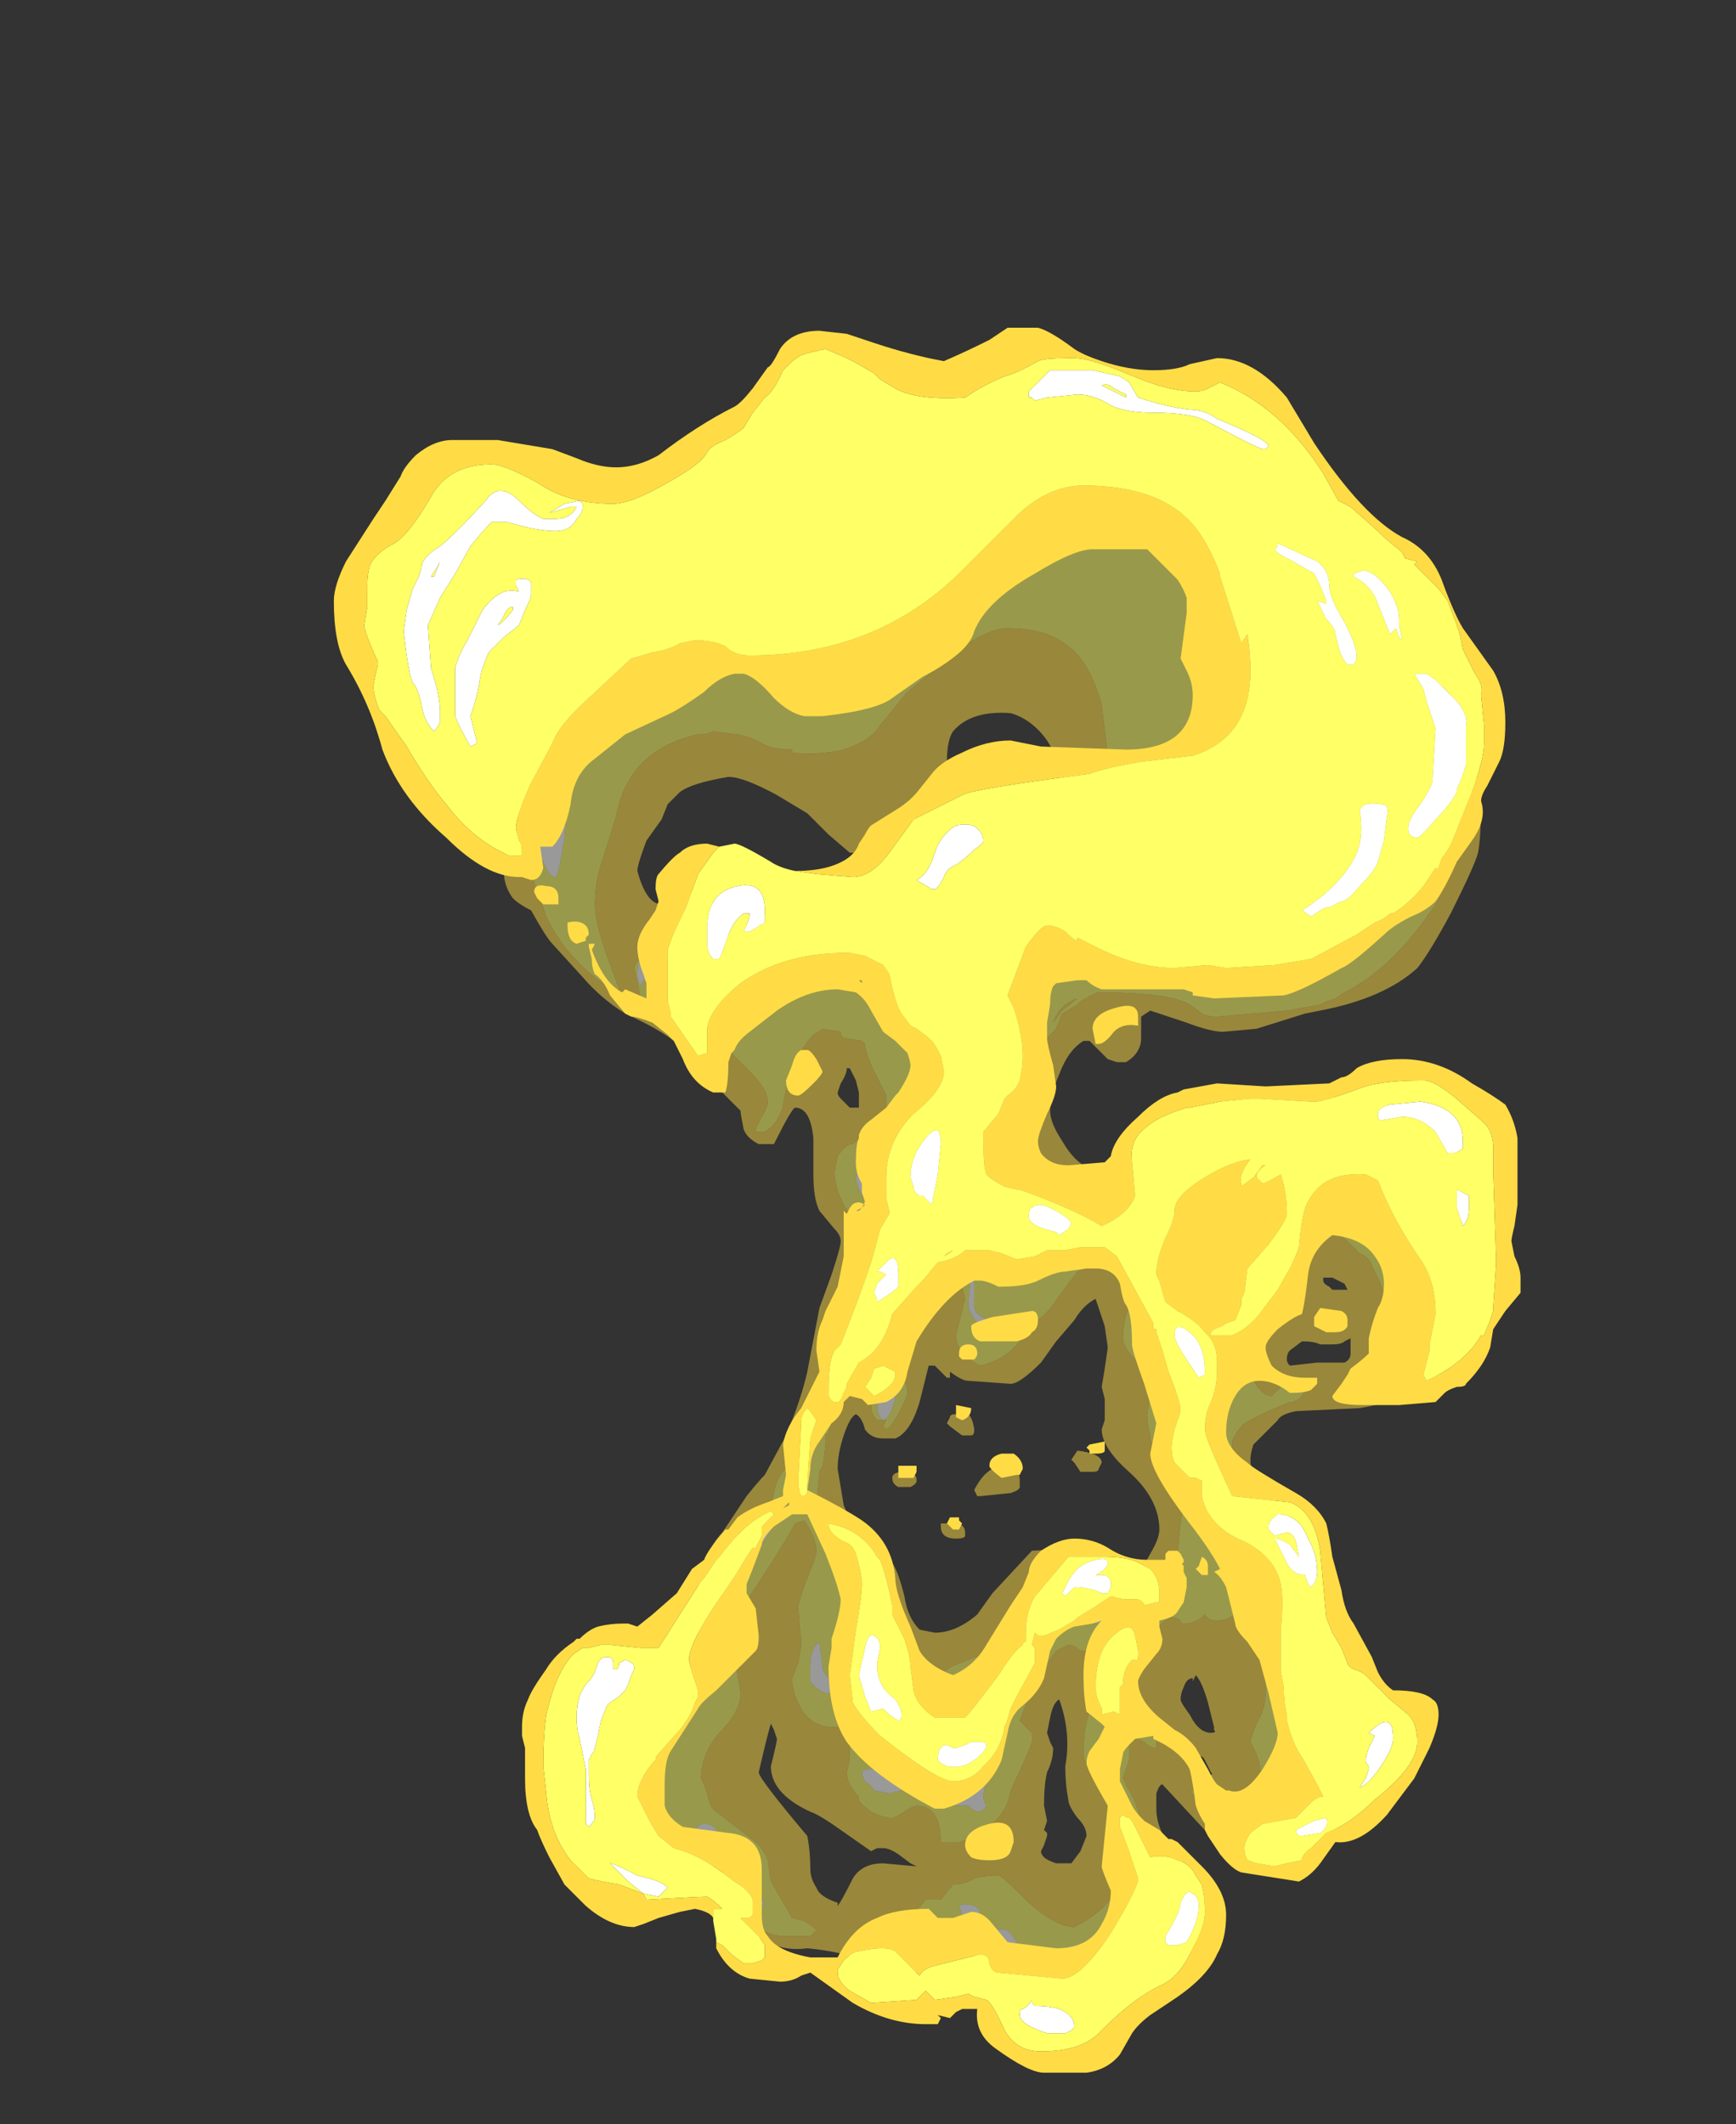 <?xml version="1.0" encoding="UTF-8" standalone="no"?>
<svg xmlns:ffdec="https://www.free-decompiler.com/flash" xmlns:xlink="http://www.w3.org/1999/xlink" ffdec:objectType="frame" height="245.0px" width="200.2px" xmlns="http://www.w3.org/2000/svg">
  <rect width="100%" height="100%" fill="#333333" stroke="none"/>
  <g transform="matrix(1.0, 0.0, 0.0, 1.0, 112.95, 159.1)">
    <use ffdec:characterId="197" height="25.95" transform="matrix(-7.0, 0.0, 0.0, 7.0, 57.85, -110.45)" width="16.3" xlink:href="#shape0"/>
    <use ffdec:characterId="198" height="28.8" transform="matrix(-7.0, 0.0, 0.0, 7.0, 62.4, -121.65)" width="19.55" xlink:href="#shape1"/>
  </g>
  <defs>
    <g id="shape0" transform="matrix(1.0, 0.0, 0.0, 1.0, 8.2, 17.1)">
      <path d="M4.1 6.6 L4.05 6.7 4.0 7.05 Q3.95 7.25 3.8 7.3 L3.6 7.35 3.75 7.0 3.85 6.6 Q3.9 6.5 4.05 6.45 L4.25 6.35 Q4.35 6.25 4.4 6.1 4.45 6.0 4.6 6.0 4.7 6.0 4.8 6.15 L4.95 6.25 Q5.1 6.25 5.2 6.15 L5.5 5.85 5.5 5.7 Q5.5 5.6 5.55 5.5 5.6 5.4 5.6 5.25 5.6 5.15 5.55 4.9 L5.45 4.55 Q5.45 4.3 5.6 4.3 5.75 4.35 5.9 4.6 L6.0 5.0 6.0 5.25 Q6.0 5.5 5.75 5.85 5.55 6.25 5.2 6.35 L5.1 6.35 Q5.0 6.35 4.85 6.3 4.7 6.2 4.55 6.2 4.5 6.2 4.35 6.35 L4.1 6.5 4.1 6.6 M6.2 -12.75 L5.8 -12.95 Q5.6 -13.05 5.35 -13.05 L4.95 -13.05 Q4.75 -13.05 4.6 -13.15 4.5 -13.25 4.5 -13.3 4.5 -13.45 4.65 -13.45 L5.0 -13.4 Q5.2 -13.25 6.1 -13.25 6.65 -13.25 6.75 -12.9 6.8 -12.4 6.95 -12.05 7.45 -11.0 7.45 -10.85 L7.35 -10.3 7.35 -10.05 Q7.3 -9.9 7.25 -9.85 7.15 -9.6 7.05 -9.6 7.0 -9.6 6.9 -10.25 6.85 -11.0 6.75 -11.2 6.7 -11.3 6.7 -11.6 L6.65 -12.0 6.45 -12.4 6.2 -12.75 M6.25 -13.15 L6.05 -13.15 Q6.15 -13.05 6.2 -13.05 L6.25 -13.1 6.25 -13.15 M6.95 -11.7 L6.95 -11.7 M7.35 -10.65 L7.35 -10.55 Q7.35 -10.65 7.25 -10.9 L7.35 -10.65 M1.35 -7.95 L1.15 -7.75 Q1.05 -7.65 0.85 -7.6 0.35 -7.5 -0.05 -7.3 L-0.1 -7.3 -0.15 -7.4 0.0 -7.5 -0.2 -7.7 Q-0.3 -7.8 -0.3 -7.9 -0.3 -8.0 -0.2 -8.05 L0.9 -8.15 1.2 -8.15 1.2 -7.95 Q1.25 -7.95 1.35 -8.0 L1.35 -7.95 M0.25 -7.85 L0.25 -7.85 M3.5 -8.35 Q3.85 -8.15 3.95 -7.85 L4.0 -7.75 4.1 -7.6 4.15 -7.35 Q4.15 -7.25 3.95 -7.1 L3.8 -7.1 Q3.75 -7.15 3.7 -7.35 L3.65 -7.55 Q3.55 -7.75 3.35 -8.0 L3.35 -8.1 3.45 -8.05 3.45 -8.15 Q3.45 -8.2 3.45 -8.25 3.45 -8.35 3.5 -8.35 M5.4 -8.35 Q5.4 -8.45 5.5 -8.35 L5.55 -8.35 Q5.7 -8.25 5.7 -8.0 5.7 -7.9 5.65 -7.8 L5.6 -7.9 5.5 -7.85 Q5.4 -7.85 5.4 -7.95 L5.45 -8.05 5.4 -8.15 Q5.4 -8.2 5.4 -8.25 L5.35 -8.25 Q5.35 -8.35 5.4 -8.35 M1.75 -4.75 Q1.75 -5.0 1.9 -4.9 2.1 -4.8 2.1 -4.6 L2.05 -4.45 1.9 -4.2 1.85 -4.15 1.55 -3.8 Q1.5 -3.85 1.45 -3.95 1.45 -4.05 1.65 -4.25 1.8 -4.45 1.8 -4.55 L1.8 -4.65 Q1.75 -4.7 1.75 -4.75 M1.95 -2.75 L2.0 -2.55 2.1 -2.25 2.0 -1.95 Q1.9 -1.75 1.85 -1.7 L1.65 -1.7 1.55 -1.85 1.75 -2.15 Q1.75 -2.25 1.6 -2.55 1.45 -2.85 1.45 -2.95 1.45 -3.25 1.6 -3.25 1.75 -3.25 1.95 -2.9 L1.95 -2.75 M1.7 -2.85 L1.75 -2.75 1.7 -2.95 1.7 -2.85 M0.2 -3.1 L0.25 -2.55 Q0.25 -2.45 0.1 -2.25 -0.1 -2.05 -0.3 -2.05 L-0.4 -2.05 -0.5 -2.15 Q-0.5 -2.25 -0.4 -2.3 L-0.15 -2.3 Q0.15 -2.35 0.15 -2.55 L0.15 -3.1 0.2 -3.1 M1.65 -0.65 Q1.55 -0.7 1.5 -0.85 L1.45 -1.0 Q1.45 -1.15 1.6 -1.15 1.75 -1.15 1.75 -0.95 1.75 -0.7 1.65 -0.65 M5.9 5.3 L5.9 5.3 M3.5 1.15 Q3.5 0.85 3.85 1.25 4.15 1.65 4.15 1.9 4.15 2.05 4.1 2.15 L4.0 2.1 3.9 1.9 3.8 1.6 Q3.5 1.2 3.5 1.15 M2.7 3.0 Q2.85 3.1 2.85 3.4 L2.85 3.65 Q2.8 3.75 2.6 3.85 L2.5 3.85 Q2.45 3.85 2.45 3.75 2.45 3.7 2.55 3.6 2.65 3.5 2.65 3.4 L2.7 3.0 M1.45 5.2 L1.8 5.1 1.9 5.1 Q2.0 5.1 2.0 5.2 L1.95 5.3 Q1.85 5.35 1.8 5.45 L1.55 5.5 1.35 5.45 1.25 5.35 Q1.1 5.45 1.05 5.45 L1.25 5.1 Q1.35 5.0 1.45 5.05 1.55 5.15 1.45 5.2 M0.2 5.15 L0.35 5.5 0.75 5.55 0.8 5.6 0.65 5.7 0.25 5.7 0.2 5.75 0.1 5.8 Q0.0 5.8 -0.05 5.7 L0.0 5.6 Q0.0 5.3 -0.2 5.1 -0.35 4.85 -0.35 4.55 L-0.35 4.35 Q-0.1 4.3 -0.05 4.5 L0.05 4.85 0.2 5.15 M0.35 7.5 L0.1 7.55 0.05 7.55 0.05 7.5 Q0.05 7.4 0.15 7.35 0.3 7.3 0.4 7.35 L0.35 7.5 M-3.35 -16.3 Q-2.6 -16.9 -1.55 -16.6 -1.15 -16.45 -0.85 -16.25 -0.6 -16.05 -0.6 -15.9 L-0.65 -15.85 -0.75 -15.8 -0.65 -15.75 Q-0.5 -15.55 -0.45 -15.45 -0.65 -15.5 -0.8 -15.65 L-0.85 -15.7 -1.1 -15.9 -1.7 -16.05 -2.25 -16.1 -2.45 -16.1 Q-3.0 -16.0 -3.5 -15.7 -4.1 -15.35 -4.45 -15.25 L-5.0 -15.15 -5.15 -15.05 -5.1 -15.0 -5.2 -15.0 -5.3 -14.9 Q-5.35 -14.8 -5.45 -14.75 L-5.55 -14.75 -5.55 -14.8 -5.6 -14.85 -5.55 -15.05 -5.4 -15.25 Q-5.3 -15.35 -4.95 -15.45 L-4.55 -15.55 -4.05 -15.75 Q-3.75 -15.85 -3.65 -15.95 L-3.5 -16.1 -3.35 -16.3 M-3.3 -14.4 Q-3.3 -14.3 -3.45 -14.25 -3.6 -14.15 -3.7 -14.05 -3.75 -13.9 -4.0 -13.7 L-4.3 -13.3 -4.65 -12.9 Q-5.0 -12.55 -5.1 -12.1 -5.25 -11.35 -5.4 -11.35 -5.65 -11.35 -5.65 -11.7 L-5.55 -12.0 -5.4 -12.35 Q-5.35 -12.5 -5.4 -12.7 L-5.4 -13.0 Q-5.4 -13.15 -5.15 -13.4 L-4.65 -13.8 -4.4 -13.9 Q-4.15 -13.95 -4.05 -14.05 L-3.85 -14.25 Q-3.75 -14.4 -3.8 -14.5 L-3.7 -14.45 Q-3.7 -14.4 -3.8 -14.45 L-3.8 -14.3 Q-3.6 -14.5 -3.35 -14.5 -3.3 -14.5 -3.3 -14.4 M-0.95 -16.15 L-1.0 -16.1 Q-0.9 -16.0 -0.85 -16.0 L-0.85 -16.1 -0.95 -16.15 M-5.55 -11.65 L-5.55 -11.6 -5.5 -11.9 -5.55 -11.8 -5.55 -11.65 M-5.1 -8.65 L-5.1 -8.6 Q-5.1 -8.45 -5.75 -8.45 L-6.65 -8.95 Q-7.2 -9.3 -7.3 -9.5 -7.45 -9.75 -7.55 -10.05 -7.65 -10.4 -7.65 -10.65 -7.65 -11.05 -7.5 -11.35 -7.3 -11.8 -6.9 -11.9 -6.75 -11.95 -6.75 -12.15 L-6.75 -12.2 -6.8 -12.35 Q-6.95 -12.55 -6.95 -12.7 -6.95 -12.9 -6.85 -13.15 -6.75 -13.5 -6.55 -13.5 -6.4 -13.5 -6.4 -13.45 L-6.4 -13.35 Q-6.2 -13.55 -6.15 -13.55 -6.0 -13.6 -5.9 -13.5 L-6.1 -13.25 -6.3 -12.95 -6.35 -12.65 Q-6.35 -12.45 -6.4 -12.35 -6.4 -12.25 -6.45 -12.0 -6.45 -11.85 -6.55 -11.8 L-6.55 -11.75 -6.6 -11.4 -6.75 -10.4 Q-6.75 -10.3 -6.55 -9.85 L-6.35 -9.45 Q-6.3 -9.2 -5.95 -9.0 -5.6 -8.7 -5.15 -8.65 L-5.1 -8.65 M-6.65 -13.15 L-6.65 -13.05 -6.6 -13.1 -6.6 -13.15 -6.65 -13.15 M-6.45 -4.65 Q-6.55 -4.45 -6.75 -4.3 L-7.1 -4.0 Q-7.15 -4.05 -7.05 -4.2 L-6.85 -4.45 Q-6.8 -4.5 -6.8 -4.65 L-6.75 -4.85 Q-6.75 -4.95 -6.6 -5.05 L-6.35 -5.25 Q-6.25 -5.35 -5.9 -5.35 L-5.45 -5.45 Q-5.25 -5.45 -5.15 -5.35 -5.0 -5.25 -4.7 -5.3 L-4.6 -5.2 -4.45 -5.1 -4.65 -5.15 Q-4.8 -5.15 -4.9 -5.05 -5.1 -5.0 -5.8 -4.95 -6.0 -4.95 -6.2 -4.8 L-6.45 -4.65 M-7.2 -3.45 L-7.3 -3.15 Q-7.35 -2.95 -7.3 -2.85 -7.4 -2.9 -7.45 -3.2 L-7.4 -3.35 -7.2 -3.5 -7.2 -3.45 M-2.1 -3.8 Q-2.25 -3.85 -2.25 -3.9 -2.25 -4.0 -2.0 -4.05 L-1.2 -4.1 -1.15 -4.1 Q-1.2 -4.0 -1.35 -3.85 -1.55 -3.7 -1.65 -3.7 -1.9 -3.7 -2.1 -3.8 M-5.45 -5.35 L-5.25 -5.3 -5.2 -5.3 -5.25 -5.35 -5.45 -5.35 M-4.15 -2.1 L-3.95 -2.3 Q-3.4 -3.1 -3.4 -2.6 -3.4 -2.5 -3.5 -2.4 L-3.6 -2.25 Q-3.8 -2.05 -3.85 -1.95 L-3.95 -1.75 -4.0 -1.6 -4.05 -1.4 -4.1 -1.25 -4.2 -1.35 Q-4.25 -1.45 -4.25 -1.5 L-4.25 -1.65 -4.2 -1.85 Q-4.2 -1.95 -4.15 -2.1 M-1.45 2.45 L-1.25 2.45 -1.15 2.4 Q-1.1 2.5 -1.1 2.55 -1.1 2.65 -1.2 2.7 L-2.15 2.7 Q-2.2 2.65 -2.2 2.6 -2.2 2.45 -2.0 2.4 -1.75 2.3 -1.45 2.45 M-4.1 0.5 Q-4.05 0.35 -3.85 0.4 L-3.8 0.95 Q-3.8 1.1 -4.15 1.3 -4.5 1.5 -4.6 1.65 -4.7 1.8 -4.8 2.15 -4.95 2.4 -5.15 2.35 L-5.15 2.55 -5.05 2.75 Q-5.0 2.95 -5.0 3.0 -5.0 3.1 -5.1 3.4 L-5.1 3.35 -5.3 2.75 Q-5.35 2.65 -5.35 2.25 -5.35 2.05 -5.1 1.65 -4.9 1.25 -4.75 1.2 L-4.5 1.15 -4.35 1.05 -4.2 0.8 -4.1 0.5 M-4.0 0.9 L-4.0 0.9 M-5.15 4.8 L-5.15 4.85 -5.2 5.05 -5.25 5.35 -5.15 5.6 Q-5.1 5.8 -5.1 5.85 L-5.05 5.9 Q-4.85 5.9 -4.75 5.95 L-4.6 6.15 -4.65 6.2 -4.75 6.15 -5.15 6.1 Q-5.45 5.75 -5.55 5.4 L-5.55 5.2 Q-5.55 5.05 -5.5 4.95 L-5.2 4.65 -5.15 4.65 -5.15 4.7 -5.2 4.75 -5.15 4.8 M-0.2 7.75 L-0.15 7.75 -0.15 7.85 -0.25 8.0 -0.5 8.3 Q-0.9 8.65 -1.15 8.6 -1.25 8.5 -1.25 8.45 L-1.2 8.3 -1.25 8.25 -1.55 8.2 -1.65 8.15 -1.55 8.1 -0.85 8.25 -0.55 7.95 -0.45 7.8 Q-0.35 7.7 -0.2 7.75 M-2.7 7.3 L-2.85 7.3 Q-2.8 7.55 -2.6 7.75 L-2.2 8.0 -2.45 8.05 Q-2.6 8.05 -2.65 7.95 L-2.9 7.95 -3.1 7.75 Q-3.2 7.65 -3.2 7.55 -3.2 7.35 -3.1 7.25 -2.95 7.05 -2.7 7.25 L-2.7 7.3" fill="#ffffff" fill-opacity="0.498" fill-rule="evenodd" stroke="none"/>
      <path d="M-7.1 -13.55 L-6.95 -13.8 -6.85 -13.9 -6.75 -14.05 -6.5 -14.45 Q-6.3 -14.7 -6.25 -14.8 L-6.0 -15.15 -5.8 -15.4 -5.65 -15.55 Q-4.3 -16.7 -2.55 -16.85 -1.55 -16.95 -0.6 -16.65 0.15 -16.35 0.55 -15.95 L0.6 -16.05 0.6 -15.9 0.75 -15.7 0.75 -15.65 0.6 -15.8 Q0.65 -15.3 1.1 -14.55 1.4 -14.0 1.65 -13.8 2.1 -13.5 2.85 -13.5 3.35 -13.5 4.2 -13.8 L4.85 -14.0 5.05 -14.05 5.85 -14.05 Q6.35 -14.0 6.65 -13.85 7.25 -13.55 7.5 -12.65 7.6 -12.1 7.6 -11.15 L7.65 -11.05 7.65 -10.35 7.6 -10.15 7.35 -9.35 7.25 -9.1 7.2 -8.95 Q6.85 -8.2 6.05 -7.7 L6.0 -7.7 6.0 -7.75 6.2 -8.3 Q6.4 -8.85 6.4 -9.15 6.4 -9.5 6.3 -9.8 L6.05 -10.6 Q5.85 -11.7 4.7 -11.95 L4.6 -11.95 4.45 -12.0 4.05 -11.95 Q3.8 -11.9 3.65 -11.8 3.45 -11.7 3.15 -11.7 L3.15 -11.65 Q2.75 -11.6 2.3 -11.7 1.85 -11.85 1.7 -12.1 L1.25 -12.65 0.4 -13.35 Q-0.1 -13.7 -0.4 -13.7 -1.05 -13.7 -1.4 -13.4 -1.75 -13.15 -1.95 -12.45 L-2.1 -11.2 Q-2.1 -10.85 -2.0 -10.45 -1.95 -10.2 -1.75 -9.65 L-1.6 -9.25 Q-1.5 -9.05 -1.3 -8.85 -0.1 -8.25 0.3 -8.25 0.85 -8.25 1.15 -8.4 L1.35 -8.6 1.8 -8.8 Q2.15 -8.95 2.25 -8.95 3.55 -8.95 4.2 -8.1 4.4 -7.8 4.45 -7.55 L4.5 -7.05 Q4.5 -6.95 4.15 -6.7 L3.85 -6.4 Q3.55 -6.1 3.55 -5.9 3.55 -5.8 3.65 -5.65 L3.75 -5.45 3.75 -5.4 3.6 -5.4 Q3.45 -5.5 3.4 -5.6 L3.3 -5.8 3.3 -5.85 3.2 -6.35 Q3.0 -6.8 2.8 -7.0 L2.65 -7.1 2.35 -7.05 2.35 -7.0 2.3 -6.95 2.0 -6.9 1.95 -6.85 Q1.95 -6.7 1.75 -6.3 L1.6 -6.0 1.6 -5.5 1.7 -5.4 1.75 -5.4 Q2.0 -5.35 2.15 -5.2 L2.2 -5.2 Q2.3 -5.15 2.4 -5.0 L2.45 -4.75 Q2.45 -4.4 2.2 -4.05 L1.9 -3.7 2.15 -3.15 2.25 -3.0 Q2.4 -2.75 2.4 -2.6 L2.45 -2.35 2.45 -2.1 2.55 -1.95 2.55 -1.9 2.45 -2.0 Q2.45 -1.7 2.6 -1.4 2.75 -0.95 2.85 -0.55 2.85 -0.4 3.0 -0.2 L3.3 0.2 Q3.4 0.3 3.45 0.55 L3.5 0.8 4.0 1.2 Q4.3 1.4 4.3 2.0 4.3 2.6 4.4 3.05 4.6 4.0 5.2 4.0 5.25 4.0 5.4 3.95 L5.6 3.95 5.7 3.9 Q5.95 3.85 6.15 4.3 L6.2 4.4 Q6.3 4.7 6.3 4.9 6.3 5.5 6.2 5.9 L6.05 6.15 5.95 6.3 5.9 6.35 5.6 6.6 5.45 6.65 5.2 6.7 Q4.95 6.6 4.85 6.55 L4.45 6.5 4.2 6.5 4.1 6.6 4.1 6.5 4.35 6.35 Q4.5 6.2 4.55 6.2 4.7 6.2 4.85 6.3 5.0 6.35 5.1 6.35 L5.2 6.35 Q5.55 6.25 5.75 5.85 6.0 5.5 6.0 5.25 L6.0 5.0 5.9 4.6 Q5.75 4.35 5.6 4.3 5.45 4.3 5.45 4.55 L5.55 4.9 Q5.6 5.15 5.6 5.25 5.6 5.4 5.55 5.5 5.5 5.6 5.5 5.7 L5.5 5.85 5.2 6.15 Q5.1 6.25 4.95 6.25 L4.8 6.15 Q4.7 6.0 4.6 6.0 4.45 6.0 4.4 6.1 4.35 6.25 4.25 6.35 L4.05 6.45 Q3.9 6.5 3.85 6.6 L3.75 7.0 3.6 7.35 3.8 7.3 Q3.95 7.25 4.0 7.05 L4.05 6.7 4.05 7.0 3.85 7.6 3.8 7.6 3.75 7.7 Q3.6 7.8 3.35 7.85 L2.85 7.85 2.75 7.75 Q2.8 7.7 2.95 7.6 L3.15 7.55 3.5 6.95 3.55 6.6 Q3.6 6.45 3.75 6.3 L4.4 5.8 Q4.5 5.75 4.55 5.5 4.6 5.35 4.65 5.25 4.65 4.85 4.35 4.5 4.0 4.15 4.0 3.85 L4.1 3.25 Q4.1 2.6 3.85 2.25 3.35 1.5 3.1 1.05 L2.95 1.0 Q2.75 1.3 2.75 1.5 2.75 1.6 2.9 1.95 3.05 2.35 3.05 2.45 L3.0 3.0 Q3.0 3.1 3.05 3.35 L3.15 3.6 Q3.15 3.85 3.0 4.1 2.8 4.45 2.35 4.4 L2.25 4.55 Q2.2 4.65 2.2 4.7 L2.2 4.95 2.25 5.15 Q2.25 5.35 2.05 5.55 L2.05 5.6 Q2.05 5.65 1.85 5.8 1.65 5.9 1.5 5.9 1.45 5.9 1.3 5.8 1.15 5.7 1.1 5.7 0.85 5.7 0.75 5.95 0.7 6.1 0.7 6.3 L0.4 6.3 0.25 6.25 0.15 6.25 0.15 6.2 -0.2 5.95 Q-0.4 5.75 -0.45 5.45 -0.8 4.7 -0.8 4.65 -0.8 4.55 -0.8 4.5 L-0.6 4.3 Q-0.8 3.75 -0.95 3.45 L-0.95 3.5 -1.2 3.15 -1.4 3.05 Q-1.5 3.05 -1.6 3.15 L-1.75 3.15 -1.75 3.1 -1.85 3.35 Q-1.85 3.85 -1.75 4.15 -1.65 4.45 -1.65 4.85 -1.65 5.05 -2.0 5.3 L-2.05 5.35 -2.05 5.4 Q-2.15 5.5 -2.15 5.75 L-2.3 6.65 Q-2.3 7.3 -1.5 7.7 -1.2 7.7 -0.75 7.3 -0.3 6.85 -0.25 6.85 -0.05 6.85 0.15 6.9 0.3 7.0 0.5 7.0 L0.7 7.25 0.95 7.25 1.2 7.55 1.55 7.9 1.7 7.95 2.05 7.85 Q2.15 7.85 2.15 7.9 2.05 7.95 1.95 8.0 1.8 8.1 1.7 8.1 L1.7 8.1 1.6 8.2 1.45 8.3 1.4 8.35 1.15 8.3 1.0 8.0 Q0.9 7.85 0.7 7.8 L0.65 7.75 0.4 7.75 Q0.05 7.8 -0.25 8.15 L-0.7 8.6 -0.7 8.65 -1.2 8.65 -1.2 8.6 Q-1.6 8.55 -1.8 8.45 L-1.8 8.4 -1.85 8.35 -1.9 8.35 -2.05 8.2 -2.8 8.1 -3.15 8.05 -3.35 7.75 -3.4 7.45 -3.35 7.2 -3.35 7.15 -3.2 6.9 Q-3.15 6.8 -2.9 6.65 -2.7 6.5 -2.65 6.35 L-2.55 5.8 Q-2.5 5.6 -2.4 5.45 L-2.3 5.25 -2.4 4.95 -2.4 4.6 -2.45 4.55 Q-2.55 4.6 -2.65 4.65 -2.75 4.75 -2.85 4.75 L-2.85 4.65 Q-2.85 4.55 -2.7 4.35 -2.5 4.1 -2.5 4.0 L-2.45 3.65 -2.45 3.4 Q-2.45 3.35 -2.55 3.15 L-2.55 3.1 Q-2.55 3.2 -2.55 3.25 L-2.55 3.35 -2.6 3.35 Q-2.6 3.1 -2.65 3.0 L-2.85 2.8 Q-3.0 2.6 -3.1 2.6 -3.2 2.6 -3.25 2.65 -3.25 2.7 -3.3 2.7 -3.5 2.7 -3.65 2.55 -3.7 2.65 -3.85 2.65 -4.0 2.65 -4.15 2.55 L-4.2 2.55 Q-4.45 2.7 -4.55 3.15 -4.65 3.5 -4.65 3.85 -4.65 4.1 -4.5 4.35 -4.4 4.6 -4.4 4.65 L-4.5 4.85 -4.55 5.0 -4.6 5.35 -4.55 5.6 -4.45 5.8 -4.3 5.85 Q-3.85 5.8 -3.65 5.65 L-3.45 5.45 -3.4 5.45 -3.55 5.6 Q-3.75 5.95 -3.8 6.05 -4.05 6.3 -4.5 6.4 L-4.6 6.4 -4.95 6.45 Q-5.35 6.35 -5.5 5.9 L-5.55 5.8 -5.6 5.75 -5.8 5.4 -5.8 5.3 -5.85 5.0 Q-5.85 4.7 -5.5 4.25 -5.15 3.85 -5.15 3.65 L-5.3 3.3 -5.35 3.15 -5.35 3.1 -5.45 2.75 Q-5.45 2.2 -5.35 1.95 L-5.3 1.65 Q-5.15 1.35 -4.9 1.25 L-4.7 1.15 -4.5 1.0 -4.3 0.6 Q-4.15 0.15 -4.05 0.0 L-4.05 -0.15 -4.1 -0.2 -4.1 -0.3 Q-4.15 -0.45 -4.3 -0.6 -4.55 -0.75 -5.05 -0.95 L-5.1 -0.95 -5.2 -1.0 -5.25 -1.05 -5.3 -1.15 Q-5.3 -1.25 -5.05 -1.3 -4.95 -1.25 -4.85 -1.15 L-4.75 -1.05 Q-4.6 -1.05 -4.45 -1.3 -4.35 -1.45 -4.35 -1.55 -4.35 -1.75 -4.55 -2.05 -4.7 -2.35 -4.9 -2.45 -4.95 -2.5 -5.0 -2.55 L-5.05 -2.7 Q-5.15 -2.75 -5.15 -2.9 L-5.1 -3.3 Q-5.1 -3.4 -5.2 -3.5 -5.3 -3.6 -5.45 -3.7 L-5.6 -3.75 Q-5.85 -3.75 -6.0 -3.6 L-6.2 -3.4 Q-6.35 -3.35 -6.4 -3.2 L-6.5 -3.0 Q-6.6 -2.8 -6.75 -2.2 -6.75 -1.9 -6.55 -1.7 L-6.0 -1.1 -6.05 -1.05 -6.55 -1.2 Q-6.8 -1.3 -7.15 -1.5 -7.3 -1.6 -7.4 -1.8 L-7.55 -2.05 Q-7.75 -2.45 -7.75 -3.25 L-7.7 -4.15 Q-7.7 -4.3 -7.5 -4.7 -7.3 -5.05 -7.2 -5.1 -6.95 -5.3 -6.35 -5.55 -5.8 -5.8 -5.55 -5.8 -4.95 -5.8 -4.25 -5.65 -3.4 -5.4 -2.95 -5.0 -2.55 -4.65 -2.4 -4.55 L-2.1 -4.35 -1.75 -4.2 Q-0.95 -4.35 -0.8 -4.9 L-0.65 -5.35 Q-0.6 -5.55 -0.55 -5.8 L-0.6 -5.85 -0.6 -5.9 Q-0.6 -6.1 -0.7 -6.3 -0.75 -6.5 -0.9 -6.65 L-1.05 -6.95 -1.2 -7.1 -1.3 -7.35 -1.55 -7.5 -1.6 -7.55 Q-1.85 -7.7 -1.9 -7.7 -3.05 -7.7 -3.4 -7.5 L-3.6 -7.35 Q-3.7 -7.3 -3.85 -7.3 L-5.0 -7.4 -5.55 -7.5 -5.65 -7.55 -5.8 -7.6 -5.95 -7.7 Q-6.75 -8.1 -7.45 -9.15 -7.65 -9.5 -7.85 -10.1 L-8.05 -10.65 -8.05 -11.05 Q-8.05 -11.7 -7.85 -12.25 L-7.7 -12.5 -7.1 -13.55 M7.35 -10.65 L7.25 -10.9 Q7.35 -10.65 7.35 -10.55 L7.35 -10.65 M6.95 -11.7 L6.95 -11.7 M6.25 -13.15 L6.25 -13.1 6.2 -13.05 Q6.15 -13.05 6.05 -13.15 L6.25 -13.15 M6.2 -12.75 L6.45 -12.4 6.65 -12.0 6.7 -11.6 Q6.7 -11.3 6.75 -11.2 6.85 -11.0 6.9 -10.25 7.0 -9.6 7.05 -9.6 7.15 -9.6 7.25 -9.85 7.3 -9.9 7.35 -10.05 L7.35 -10.3 7.45 -10.85 Q7.45 -11.0 6.95 -12.05 6.8 -12.4 6.75 -12.9 6.65 -13.25 6.1 -13.25 5.2 -13.25 5.0 -13.4 L4.65 -13.45 Q4.5 -13.45 4.5 -13.3 4.5 -13.25 4.6 -13.15 4.75 -13.05 4.95 -13.05 L5.35 -13.05 Q5.6 -13.05 5.8 -12.95 L6.2 -12.75 M5.4 -8.35 Q5.35 -8.35 5.35 -8.25 L5.4 -8.25 Q5.4 -8.2 5.4 -8.15 L5.45 -8.05 5.4 -7.95 Q5.4 -7.85 5.5 -7.85 L5.6 -7.9 5.65 -7.8 Q5.7 -7.9 5.7 -8.0 5.7 -8.25 5.55 -8.35 L5.5 -8.35 Q5.4 -8.45 5.4 -8.35 M3.5 -8.35 Q3.45 -8.35 3.45 -8.25 3.45 -8.2 3.45 -8.15 L3.45 -8.05 3.35 -8.1 3.35 -8.0 Q3.55 -7.75 3.65 -7.55 L3.7 -7.35 Q3.75 -7.15 3.8 -7.1 L3.95 -7.1 Q4.15 -7.25 4.15 -7.35 L4.1 -7.6 4.0 -7.75 3.95 -7.85 Q3.85 -8.15 3.5 -8.35 M0.25 -7.85 L0.25 -7.85 M1.35 -7.95 L1.35 -8.0 Q1.25 -7.95 1.2 -7.95 L1.2 -8.15 0.9 -8.15 -0.2 -8.05 Q-0.3 -8.0 -0.3 -7.9 -0.3 -7.8 -0.2 -7.7 L0.0 -7.5 -0.15 -7.4 -0.1 -7.3 -0.05 -7.3 Q0.35 -7.5 0.85 -7.6 1.05 -7.65 1.15 -7.75 L1.35 -7.95 M5.25 -8.15 L5.05 -8.2 4.95 -8.3 5.2 -8.4 5.45 -8.45 Q5.75 -8.2 5.75 -8.1 L5.7 -7.9 5.65 -7.6 Q5.6 -7.5 5.35 -7.15 L5.25 -7.15 5.25 -7.3 Q5.25 -7.35 5.3 -7.5 L5.35 -7.65 5.35 -7.8 5.3 -8.05 5.3 -8.15 5.25 -8.15 M1.75 -4.75 Q1.75 -4.7 1.8 -4.65 L1.8 -4.55 Q1.8 -4.45 1.65 -4.25 1.45 -4.05 1.45 -3.95 1.5 -3.85 1.55 -3.8 L1.85 -4.15 1.9 -4.2 2.05 -4.45 2.1 -4.6 Q2.1 -4.8 1.9 -4.9 1.75 -5.0 1.75 -4.75 M2.1 -4.2 L2.1 -4.25 1.9 -4.05 1.9 -4.0 2.1 -4.2 M0.2 -3.1 L0.15 -3.1 0.15 -2.55 Q0.15 -2.35 -0.15 -2.3 L-0.4 -2.3 Q-0.5 -2.25 -0.5 -2.15 L-0.4 -2.05 -0.3 -2.05 Q-0.1 -2.05 0.1 -2.25 0.25 -2.45 0.25 -2.55 L0.2 -3.1 M1.7 -2.85 L1.7 -2.95 1.75 -2.75 1.7 -2.85 M1.95 -2.75 L1.95 -2.9 Q1.75 -3.25 1.6 -3.25 1.45 -3.25 1.45 -2.95 1.45 -2.85 1.6 -2.55 1.75 -2.25 1.75 -2.15 L1.55 -1.85 1.65 -1.7 1.85 -1.7 Q1.9 -1.75 2.0 -1.95 L2.1 -2.25 2.0 -2.55 1.95 -2.75 M0.3 -2.65 L0.45 -2.05 Q0.45 -1.75 0.05 -1.55 -0.35 -1.65 -0.55 -1.9 L-0.9 -2.3 Q-1.05 -2.4 -1.25 -2.7 L-1.55 -3.1 Q-2.15 -3.3 -2.4 -3.25 -2.55 -3.25 -2.55 -3.0 -2.55 -2.8 -2.45 -2.6 -2.3 -2.35 -2.3 -2.0 -2.3 -1.85 -2.55 -1.6 -2.75 -1.4 -2.8 -1.15 L-2.75 -1.05 -2.7 -0.75 Q-2.7 -0.6 -2.75 -0.4 L-2.75 -0.35 Q-2.75 -0.3 -2.8 -0.25 L-2.9 -0.1 -2.95 0.05 -3.2 0.1 -3.2 0.15 Q-3.3 0.5 -3.3 0.65 L-3.25 1.05 -3.2 1.55 -3.2 1.75 -3.15 1.7 Q-3.0 1.8 -3.0 2.0 L-2.9 2.15 -2.85 2.15 Q-2.7 2.15 -2.5 2.3 L-2.25 2.3 -2.15 2.1 -1.85 2.0 -1.2 2.05 -1.05 2.2 -0.6 2.4 Q-0.5 2.5 -0.4 2.65 L-0.3 2.95 Q-0.2 3.1 0.0 3.2 L0.5 3.4 Q0.75 3.55 0.95 3.75 L1.0 3.65 1.1 3.7 1.15 3.85 1.6 3.8 Q1.8 3.65 1.9 3.4 2.05 3.0 2.05 2.9 L1.95 2.5 Q1.8 2.15 1.8 2.05 1.8 1.85 2.3 1.5 2.75 1.2 2.75 0.7 L2.7 0.2 2.65 0.1 2.65 0.15 2.6 -0.25 2.6 -0.4 2.55 -0.45 Q2.45 -0.85 2.0 -1.3 L1.8 -1.5 1.5 -1.7 Q1.4 -1.75 1.25 -1.9 1.15 -2.05 1.1 -2.15 1.05 -2.3 1.05 -2.65 1.0 -3.0 0.5 -3.1 L0.4 -3.05 Q0.35 -3.0 0.35 -2.85 L0.3 -2.65 M1.65 -0.65 L1.6 -0.65 1.65 -0.55 1.6 -0.5 Q1.5 -0.55 1.35 -0.85 1.25 -1.05 1.25 -1.1 1.25 -1.2 1.3 -1.3 1.45 -1.4 1.55 -1.3 L1.7 -1.15 Q1.85 -1.05 1.85 -0.9 1.85 -0.75 1.75 -0.65 L1.65 -0.65 Q1.75 -0.7 1.75 -0.95 1.75 -1.15 1.6 -1.15 1.45 -1.15 1.45 -1.0 L1.5 -0.85 Q1.55 -0.7 1.65 -0.65 M2.8 -0.2 L2.85 -0.15 2.8 -0.25 2.8 -0.2 M3.5 1.15 Q3.5 1.2 3.8 1.6 L3.9 1.9 4.0 2.1 4.1 2.15 Q4.15 2.05 4.15 1.9 4.15 1.65 3.85 1.25 3.5 0.85 3.5 1.15 M5.9 5.3 L5.9 5.3 M0.2 5.15 L0.05 4.85 -0.05 4.5 Q-0.1 4.3 -0.35 4.35 L-0.35 4.55 Q-0.35 4.85 -0.2 5.1 0.0 5.3 0.0 5.6 L-0.05 5.7 Q0.0 5.8 0.1 5.8 L0.2 5.75 0.25 5.7 0.65 5.7 0.8 5.6 0.75 5.55 0.35 5.5 0.2 5.15 M1.45 5.2 Q1.55 5.15 1.45 5.05 1.35 5.0 1.25 5.1 L1.05 5.45 Q1.1 5.45 1.25 5.35 L1.35 5.45 1.55 5.5 1.8 5.45 Q1.85 5.35 1.95 5.3 L2.0 5.2 Q2.0 5.1 1.9 5.1 L1.8 5.1 1.45 5.2 M2.7 3.0 L2.65 3.4 Q2.65 3.5 2.55 3.6 2.45 3.7 2.45 3.75 2.45 3.85 2.5 3.85 L2.6 3.85 Q2.8 3.75 2.85 3.65 L2.85 3.4 Q2.85 3.1 2.7 3.0 M-5.1 -8.65 L-5.15 -8.65 Q-5.6 -8.7 -5.95 -9.0 -6.3 -9.2 -6.35 -9.45 L-6.55 -9.85 Q-6.75 -10.3 -6.75 -10.4 L-6.6 -11.4 -6.55 -11.75 -6.55 -11.8 Q-6.45 -11.85 -6.45 -12.0 -6.4 -12.25 -6.4 -12.35 -6.35 -12.45 -6.35 -12.65 L-6.3 -12.95 -6.1 -13.25 -5.9 -13.5 Q-6.0 -13.6 -6.15 -13.55 -6.2 -13.55 -6.4 -13.35 L-6.4 -13.45 Q-6.4 -13.5 -6.55 -13.5 -6.75 -13.5 -6.85 -13.15 -6.95 -12.9 -6.95 -12.7 -6.95 -12.55 -6.8 -12.35 L-6.75 -12.2 -6.75 -12.15 Q-6.75 -11.95 -6.9 -11.9 -7.3 -11.8 -7.5 -11.35 -7.65 -11.05 -7.65 -10.65 -7.65 -10.4 -7.55 -10.05 -7.45 -9.75 -7.3 -9.5 -7.2 -9.3 -6.65 -8.95 L-5.75 -8.45 Q-5.1 -8.45 -5.1 -8.6 L-5.1 -8.65 M-5.55 -11.65 L-5.55 -11.8 -5.5 -11.9 -5.55 -11.6 -5.55 -11.65 M-0.95 -16.15 L-0.85 -16.1 -0.85 -16.0 Q-0.9 -16.0 -1.0 -16.1 L-0.95 -16.15 M-3.3 -14.4 Q-3.3 -14.5 -3.35 -14.5 -3.6 -14.5 -3.8 -14.3 L-3.8 -14.45 Q-3.7 -14.4 -3.7 -14.45 L-3.8 -14.5 Q-3.75 -14.4 -3.85 -14.25 L-4.05 -14.05 Q-4.15 -13.95 -4.4 -13.9 L-4.65 -13.8 -5.15 -13.4 Q-5.4 -13.15 -5.4 -13.0 L-5.4 -12.7 Q-5.35 -12.5 -5.4 -12.35 L-5.55 -12.0 -5.65 -11.7 Q-5.65 -11.35 -5.4 -11.35 -5.25 -11.35 -5.1 -12.1 -5.0 -12.55 -4.65 -12.9 L-4.3 -13.3 -4.0 -13.7 Q-3.75 -13.9 -3.7 -14.05 -3.6 -14.15 -3.45 -14.25 -3.3 -14.3 -3.3 -14.4 M-3.35 -16.3 L-3.5 -16.1 -3.65 -15.95 Q-3.75 -15.85 -4.05 -15.75 L-4.55 -15.55 -4.95 -15.45 Q-5.3 -15.35 -5.4 -15.25 L-5.55 -15.05 -5.6 -14.85 -5.55 -14.8 -5.55 -14.75 -5.45 -14.75 Q-5.35 -14.8 -5.3 -14.9 L-5.2 -15.0 -5.1 -15.0 -5.15 -15.05 -5.0 -15.15 -4.45 -15.25 Q-4.1 -15.35 -3.5 -15.7 -3.0 -16.0 -2.45 -16.1 L-2.25 -16.1 -1.7 -16.05 -1.1 -15.9 -0.85 -15.7 -0.8 -15.65 Q-0.65 -15.5 -0.45 -15.45 -0.5 -15.55 -0.65 -15.75 L-0.75 -15.8 -0.65 -15.85 -0.6 -15.9 Q-0.6 -16.05 -0.85 -16.25 -1.15 -16.45 -1.55 -16.6 -2.6 -16.9 -3.35 -16.3 M0.35 7.5 L0.4 7.35 Q0.3 7.3 0.15 7.35 0.05 7.4 0.05 7.5 L0.05 7.55 0.1 7.55 0.35 7.5 M-1.15 -7.2 L-1.15 -7.2 Q-1.25 -7.5 -1.55 -7.6 L-1.3 -7.4 -1.15 -7.2 M-6.45 -4.65 L-6.2 -4.8 Q-6.0 -4.95 -5.8 -4.95 -5.1 -5.0 -4.9 -5.05 -4.8 -5.15 -4.65 -5.15 L-4.45 -5.1 -4.6 -5.2 -4.7 -5.3 Q-5.0 -5.25 -5.15 -5.35 -5.25 -5.45 -5.45 -5.45 L-5.9 -5.35 Q-6.25 -5.35 -6.35 -5.25 L-6.6 -5.05 Q-6.75 -4.95 -6.75 -4.85 L-6.8 -4.65 Q-6.8 -4.5 -6.85 -4.45 L-7.05 -4.2 Q-7.15 -4.05 -7.1 -4.0 L-6.75 -4.3 Q-6.55 -4.45 -6.45 -4.65 M-6.65 -13.15 L-6.6 -13.15 -6.6 -13.1 -6.65 -13.05 -6.65 -13.15 M-7.2 -3.45 L-7.2 -3.5 -7.4 -3.35 -7.45 -3.2 Q-7.4 -2.9 -7.3 -2.85 -7.35 -2.95 -7.3 -3.15 L-7.2 -3.45 M-0.8 -6.75 L-0.6 -6.3 Q-0.7 -6.55 -0.8 -6.8 L-0.85 -6.8 -0.8 -6.75 M-5.45 -5.35 L-5.25 -5.35 -5.2 -5.3 -5.25 -5.3 -5.45 -5.35 M-2.1 -3.8 Q-1.9 -3.7 -1.65 -3.7 -1.55 -3.7 -1.35 -3.85 -1.2 -4.0 -1.15 -4.1 L-1.2 -4.1 -2.0 -4.05 Q-2.25 -4.0 -2.25 -3.9 -2.25 -3.85 -2.1 -3.8 M-4.4 -3.95 L-4.6 -4.2 -4.6 -3.85 Q-4.55 -3.8 -4.45 -3.7 L-4.3 -3.55 Q-4.15 -3.35 -4.15 -3.25 L-4.15 -2.95 -4.05 -2.7 -3.9 -2.5 -3.9 -2.6 Q-3.9 -2.9 -3.65 -2.85 L-3.5 -2.8 -3.35 -2.85 Q-3.3 -2.95 -3.45 -3.15 L-3.55 -3.3 -3.6 -3.2 Q-3.7 -3.55 -4.1 -3.7 -4.2 -3.75 -4.4 -3.9 L-4.4 -3.95 M-4.15 -2.1 Q-4.2 -1.95 -4.2 -1.85 L-4.25 -1.65 -4.25 -1.5 Q-4.25 -1.45 -4.2 -1.35 L-4.1 -1.25 -4.05 -1.4 -4.0 -1.6 -3.95 -1.75 -3.85 -1.95 Q-3.8 -2.05 -3.6 -2.25 L-3.5 -2.4 Q-3.4 -2.5 -3.4 -2.6 -3.4 -3.1 -3.95 -2.3 L-4.15 -2.1 M-3.95 -0.3 L-3.95 -0.3 M-4.0 0.9 L-4.0 0.9 M-4.1 0.5 L-4.2 0.8 -4.35 1.05 -4.5 1.15 -4.75 1.2 Q-4.9 1.25 -5.1 1.65 -5.35 2.05 -5.35 2.25 -5.35 2.65 -5.3 2.75 L-5.1 3.35 -5.1 3.4 Q-5.0 3.1 -5.0 3.0 -5.0 2.95 -5.05 2.75 L-5.15 2.55 -5.15 2.35 Q-4.95 2.4 -4.8 2.15 -4.7 1.8 -4.6 1.65 -4.5 1.5 -4.15 1.3 -3.8 1.1 -3.8 0.95 L-3.85 0.4 Q-4.05 0.35 -4.1 0.5 M-1.45 2.45 Q-1.75 2.3 -2.0 2.4 -2.2 2.45 -2.2 2.6 -2.2 2.65 -2.15 2.7 L-1.2 2.7 Q-1.1 2.65 -1.1 2.55 -1.1 2.5 -1.15 2.4 L-1.25 2.45 -1.45 2.45 M-5.15 4.8 L-5.2 4.75 -5.15 4.7 -5.15 4.65 -5.2 4.65 -5.5 4.95 Q-5.55 5.05 -5.55 5.2 L-5.55 5.4 Q-5.45 5.75 -5.15 6.1 L-4.75 6.15 -4.65 6.2 -4.6 6.15 -4.75 5.95 Q-4.85 5.9 -5.05 5.9 L-5.1 5.85 Q-5.1 5.8 -5.15 5.6 L-5.25 5.35 -5.2 5.05 -5.15 4.85 -5.15 4.8 M-2.7 7.3 L-2.7 7.25 Q-2.95 7.05 -3.1 7.25 -3.2 7.35 -3.2 7.55 -3.2 7.65 -3.1 7.75 L-2.9 7.95 -2.65 7.95 Q-2.6 8.05 -2.45 8.05 L-2.2 8.0 -2.6 7.75 Q-2.8 7.55 -2.85 7.3 L-2.7 7.3 M-0.2 7.75 Q-0.35 7.7 -0.45 7.8 L-0.55 7.95 -0.85 8.25 -1.55 8.1 -1.65 8.15 -1.55 8.2 -1.25 8.25 -1.2 8.3 -1.25 8.45 Q-1.25 8.5 -1.15 8.6 -0.9 8.65 -0.5 8.3 L-0.25 8.0 -0.15 7.85 -0.15 7.75 -0.2 7.75" fill="#ffff66" fill-opacity="0.498" fill-rule="evenodd" stroke="none"/>
      <path d="M0.7 -16.3 Q0.8 -16.2 0.85 -16.0 0.95 -15.75 1.05 -15.65 L1.25 -15.35 1.45 -15.0 Q1.65 -14.55 1.8 -14.35 2.1 -14.05 2.95 -13.9 L3.35 -13.9 Q3.55 -13.9 3.8 -14.0 4.3 -14.15 5.6 -14.15 L6.15 -14.25 Q7.05 -14.25 7.6 -13.35 8.1 -12.65 8.1 -12.05 8.1 -11.9 7.85 -11.25 7.65 -10.65 7.65 -10.5 7.65 -10.35 7.75 -10.2 7.9 -10.0 7.9 -9.7 7.9 -9.45 7.75 -9.25 7.65 -9.15 7.45 -9.05 7.2 -8.6 7.1 -8.5 L6.6 -7.95 Q6.3 -7.6 5.9 -7.35 5.35 -7.1 5.1 -6.9 4.65 -6.6 4.5 -6.3 L4.3 -6.05 4.0 -5.75 Q4.0 -5.7 3.95 -5.45 3.9 -5.3 3.7 -5.2 L3.45 -5.2 Q3.15 -5.8 3.1 -5.8 2.85 -5.8 2.8 -5.3 L2.8 -4.7 Q2.8 -4.3 2.7 -4.1 L2.45 -3.8 Q2.35 -3.7 2.35 -3.6 2.35 -3.5 2.5 -3.05 L2.7 -2.5 2.9 -1.45 Q3.0 -1.0 3.25 -0.4 L3.6 0.25 Q3.7 0.35 3.9 0.6 L4.3 1.2 Q4.5 1.4 4.6 1.75 4.7 2.0 4.7 2.25 L4.65 2.7 4.7 2.9 4.75 3.2 Q4.75 3.3 4.8 3.4 4.9 3.55 5.05 3.65 5.95 3.6 6.25 4.25 6.4 4.55 6.4 5.15 6.4 5.75 6.25 6.0 L6.1 6.45 Q6.0 6.7 5.8 6.8 L5.55 6.85 4.75 6.75 4.6 6.7 4.35 6.7 Q4.25 6.85 4.2 7.1 4.15 7.4 4.05 7.5 3.8 7.85 3.55 7.95 3.25 8.1 2.9 8.05 2.35 8.1 2.0 8.25 1.6 8.4 1.45 8.45 1.1 8.5 0.8 8.3 0.4 8.05 0.25 8.05 L0.05 8.3 Q-0.05 8.4 -0.35 8.6 -0.75 8.85 -0.85 8.85 -1.55 8.85 -1.75 8.75 L-1.95 8.55 Q-2.1 8.4 -2.4 8.3 L-2.85 8.25 Q-3.5 8.2 -3.65 7.9 -3.7 7.8 -3.7 7.45 -3.7 7.1 -3.25 6.6 -2.85 6.15 -2.85 5.75 L-2.85 5.5 Q-2.9 5.35 -2.95 5.35 L-3.6 6.05 Q-4.25 6.75 -4.75 6.75 -5.1 6.75 -5.5 6.5 -5.85 6.25 -5.85 6.15 -5.85 6.05 -5.75 6.0 -5.65 5.9 -5.65 5.8 -5.65 5.7 -5.8 5.55 L-5.95 5.25 Q-6.05 4.9 -6.05 4.7 -6.05 4.5 -5.75 4.15 -5.45 3.8 -5.45 3.45 L-5.55 2.5 Q-5.55 1.85 -5.25 1.2 -5.2 1.1 -5.0 0.9 L-4.7 0.6 Q-4.55 0.5 -4.45 0.3 -4.4 0.1 -4.4 0.0 -4.4 -0.1 -4.45 -0.25 L-4.85 -0.65 Q-4.9 -0.75 -5.15 -0.8 L-6.2 -0.85 Q-7.15 -1.0 -7.7 -1.6 -8.15 -2.1 -8.15 -2.65 -8.15 -2.85 -7.95 -3.15 -7.8 -3.45 -7.8 -3.55 -7.8 -3.7 -7.85 -3.85 -7.9 -4.05 -7.9 -4.3 -7.9 -4.8 -7.8 -5.15 -7.7 -5.75 -7.45 -5.8 -6.5 -5.8 -6.05 -5.95 L-4.85 -6.05 Q-4.15 -6.05 -3.55 -5.75 L-3.1 -5.4 Q-2.95 -5.25 -2.55 -5.05 L-1.9 -4.8 -1.75 -4.8 Q-1.5 -4.9 -1.3 -5.25 -1.1 -5.55 -1.1 -5.75 -1.1 -6.0 -1.25 -6.35 -1.4 -6.75 -1.65 -6.9 L-1.75 -6.9 -2.05 -6.6 -2.2 -6.55 -2.35 -6.55 Q-2.6 -6.7 -2.6 -6.95 -2.6 -7.25 -2.6 -7.3 L-2.75 -7.4 -3.35 -7.2 Q-3.75 -7.05 -3.95 -7.05 L-4.5 -7.1 -5.3 -7.35 -5.55 -7.4 Q-6.6 -7.6 -7.15 -8.1 -7.35 -8.35 -7.7 -9.0 -8.1 -9.8 -8.15 -10.0 -8.2 -10.25 -8.2 -10.85 L-8.15 -11.15 -8.05 -11.5 Q-8.05 -12.0 -8.0 -12.2 -7.8 -12.8 -7.35 -13.45 -6.8 -14.35 -6.4 -14.75 -6.2 -14.95 -5.95 -15.4 -5.75 -15.8 -5.45 -16.0 -5.0 -16.4 -4.65 -16.55 L-2.85 -17.0 -1.6 -17.1 Q-0.85 -17.05 -0.15 -16.8 L0.3 -16.6 0.7 -16.3 M4.1 6.6 L4.2 6.5 4.45 6.5 4.85 6.55 Q4.95 6.6 5.2 6.7 L5.45 6.65 5.6 6.6 5.9 6.35 5.95 6.3 6.05 6.15 6.2 5.9 Q6.3 5.5 6.3 4.9 6.3 4.7 6.2 4.4 L6.15 4.3 Q5.95 3.85 5.7 3.9 L5.6 3.95 5.4 3.95 Q5.25 4.0 5.2 4.0 4.6 4.0 4.4 3.05 4.3 2.6 4.3 2.0 4.3 1.4 4.0 1.2 L3.5 0.8 3.45 0.55 Q3.4 0.3 3.3 0.2 L3.0 -0.2 Q2.85 -0.4 2.85 -0.55 2.75 -0.95 2.6 -1.4 2.45 -1.7 2.45 -2.0 L2.55 -1.9 2.55 -1.95 2.45 -2.1 2.45 -2.35 2.4 -2.6 Q2.4 -2.75 2.25 -3.0 L2.15 -3.15 1.9 -3.7 2.2 -4.05 Q2.45 -4.4 2.45 -4.75 L2.4 -5.0 Q2.3 -5.15 2.2 -5.2 L2.15 -5.2 Q2.0 -5.35 1.75 -5.4 L1.7 -5.4 1.6 -5.5 1.6 -6.0 1.75 -6.3 Q1.95 -6.7 1.95 -6.85 L2.0 -6.9 2.3 -6.95 2.35 -7.0 2.35 -7.05 2.65 -7.1 2.8 -7.0 Q3.0 -6.8 3.2 -6.35 L3.3 -5.85 3.3 -5.8 3.4 -5.6 Q3.45 -5.5 3.6 -5.4 L3.75 -5.4 3.75 -5.45 3.65 -5.65 Q3.55 -5.8 3.55 -5.9 3.55 -6.1 3.85 -6.4 L4.15 -6.7 Q4.5 -6.95 4.5 -7.05 L4.45 -7.55 Q4.4 -7.8 4.2 -8.1 3.55 -8.95 2.25 -8.95 2.15 -8.95 1.8 -8.8 L1.35 -8.6 1.15 -8.4 Q0.85 -8.25 0.3 -8.25 -0.1 -8.25 -1.3 -8.85 -1.5 -9.05 -1.6 -9.25 L-1.75 -9.65 Q-1.95 -10.2 -2.0 -10.45 -2.1 -10.85 -2.1 -11.2 L-1.95 -12.45 Q-1.75 -13.15 -1.4 -13.4 -1.05 -13.7 -0.4 -13.7 -0.1 -13.7 0.4 -13.35 L1.25 -12.65 1.7 -12.1 Q1.85 -11.85 2.3 -11.7 2.75 -11.6 3.15 -11.65 L3.15 -11.7 Q3.45 -11.7 3.65 -11.8 3.8 -11.9 4.05 -11.95 L4.45 -12.0 4.6 -11.95 4.7 -11.95 Q5.85 -11.7 6.05 -10.6 L6.3 -9.8 Q6.4 -9.5 6.4 -9.15 6.4 -8.85 6.2 -8.3 L6.0 -7.75 6.0 -7.7 6.05 -7.7 Q6.85 -8.2 7.2 -8.95 L7.25 -9.1 7.35 -9.35 7.6 -10.15 7.65 -10.35 7.65 -11.05 7.6 -11.15 Q7.6 -12.1 7.5 -12.65 7.25 -13.55 6.65 -13.85 6.35 -14.0 5.85 -14.05 L5.05 -14.05 4.85 -14.0 4.2 -13.8 Q3.35 -13.5 2.85 -13.5 2.1 -13.5 1.65 -13.8 1.4 -14.0 1.1 -14.55 0.65 -15.3 0.6 -15.8 L0.75 -15.65 0.75 -15.7 0.6 -15.9 0.6 -16.05 0.55 -15.95 Q0.15 -16.35 -0.6 -16.65 -1.55 -16.95 -2.55 -16.85 -4.3 -16.7 -5.65 -15.55 L-5.8 -15.4 -6.0 -15.15 -6.25 -14.8 Q-6.3 -14.7 -6.5 -14.45 L-6.75 -14.05 -6.85 -13.9 -6.95 -13.8 -7.1 -13.55 -7.5 -12.95 Q-7.75 -12.55 -7.85 -12.25 -8.05 -11.7 -8.05 -11.05 L-8.05 -10.65 -7.85 -10.1 Q-7.65 -9.5 -7.45 -9.15 -6.75 -8.1 -5.95 -7.7 L-5.8 -7.6 -5.65 -7.55 -5.55 -7.5 -5.0 -7.4 -3.85 -7.3 Q-3.7 -7.3 -3.6 -7.35 L-3.4 -7.5 Q-3.05 -7.7 -1.9 -7.7 -1.85 -7.7 -1.6 -7.55 L-1.55 -7.5 -1.3 -7.35 -1.2 -7.1 -1.05 -6.95 -0.9 -6.65 Q-0.75 -6.5 -0.7 -6.3 -0.6 -6.1 -0.6 -5.9 L-0.6 -5.85 -0.55 -5.8 Q-0.6 -5.55 -0.65 -5.35 L-0.8 -4.9 Q-0.95 -4.35 -1.75 -4.2 L-2.1 -4.35 -2.4 -4.55 Q-2.55 -4.65 -2.95 -5.0 -3.4 -5.4 -4.25 -5.65 -4.95 -5.8 -5.55 -5.8 -5.8 -5.8 -6.35 -5.55 -6.95 -5.3 -7.2 -5.1 -7.3 -5.05 -7.5 -4.7 -7.7 -4.3 -7.7 -4.15 L-7.75 -3.25 Q-7.75 -2.45 -7.55 -2.05 L-7.4 -1.8 Q-7.3 -1.6 -7.15 -1.5 -6.8 -1.3 -6.55 -1.2 L-6.05 -1.05 -6.0 -1.1 -6.55 -1.7 Q-6.75 -1.9 -6.75 -2.2 -6.6 -2.8 -6.5 -3.0 L-6.4 -3.2 Q-6.35 -3.35 -6.2 -3.4 L-6.0 -3.6 Q-5.85 -3.75 -5.6 -3.75 L-5.45 -3.7 Q-5.3 -3.6 -5.2 -3.5 -5.1 -3.4 -5.1 -3.3 L-5.15 -2.9 Q-5.15 -2.75 -5.05 -2.7 L-5.0 -2.55 Q-4.95 -2.5 -4.9 -2.45 -4.7 -2.35 -4.55 -2.05 -4.35 -1.75 -4.35 -1.55 -4.35 -1.45 -4.45 -1.3 -4.6 -1.05 -4.75 -1.05 L-4.85 -1.15 Q-4.95 -1.25 -5.05 -1.3 -5.3 -1.25 -5.3 -1.15 L-5.25 -1.05 -5.2 -1.0 -5.1 -0.95 -5.05 -0.95 Q-4.55 -0.75 -4.3 -0.6 -4.15 -0.45 -4.1 -0.3 L-4.1 -0.2 -4.05 -0.15 -4.05 0.0 Q-4.15 0.15 -4.3 0.6 L-4.5 1.0 -4.7 1.15 -4.9 1.25 Q-5.15 1.35 -5.3 1.65 L-5.35 1.95 Q-5.45 2.2 -5.45 2.75 L-5.35 3.1 -5.35 3.15 -5.3 3.3 -5.15 3.65 Q-5.15 3.85 -5.5 4.25 -5.85 4.7 -5.85 5.0 L-5.8 5.3 -5.8 5.4 -5.6 5.75 -5.55 5.8 -5.5 5.9 Q-5.35 6.35 -4.95 6.45 L-4.6 6.4 -4.5 6.4 Q-4.05 6.3 -3.8 6.05 -3.75 5.95 -3.55 5.6 L-3.4 5.45 -3.45 5.45 -3.65 5.65 Q-3.85 5.8 -4.3 5.85 L-4.45 5.8 -4.55 5.6 -4.6 5.35 -4.55 5.0 -4.5 4.85 -4.4 4.65 Q-4.4 4.6 -4.5 4.35 -4.65 4.1 -4.65 3.85 -4.65 3.5 -4.55 3.15 -4.45 2.7 -4.2 2.55 L-4.15 2.55 Q-4.0 2.65 -3.85 2.65 -3.7 2.65 -3.65 2.55 -3.5 2.7 -3.3 2.7 -3.25 2.7 -3.25 2.65 -3.2 2.6 -3.1 2.6 -3.0 2.6 -2.85 2.8 L-2.65 3.0 Q-2.6 3.1 -2.6 3.35 L-2.55 3.35 -2.55 3.25 Q-2.55 3.2 -2.55 3.1 L-2.55 3.15 Q-2.45 3.35 -2.45 3.4 L-2.45 3.65 -2.5 4.0 Q-2.5 4.1 -2.7 4.35 -2.85 4.55 -2.85 4.65 L-2.85 4.75 Q-2.75 4.75 -2.65 4.65 -2.55 4.6 -2.45 4.55 L-2.4 4.6 -2.4 4.95 -2.3 5.25 -2.4 5.45 Q-2.5 5.6 -2.55 5.8 L-2.65 6.35 Q-2.7 6.5 -2.9 6.65 -3.15 6.8 -3.2 6.9 L-3.35 7.15 -3.35 7.2 -3.4 7.45 -3.35 7.75 -3.15 8.05 -2.8 8.1 -2.05 8.2 -1.9 8.35 -1.85 8.35 -1.8 8.4 -1.8 8.45 Q-1.6 8.55 -1.2 8.6 L-1.2 8.65 -0.7 8.65 -0.7 8.6 -0.25 8.15 Q0.05 7.8 0.4 7.75 L0.65 7.75 0.7 7.8 Q0.9 7.85 1.0 8.0 L1.15 8.3 1.4 8.35 1.45 8.3 1.6 8.2 1.7 8.1 1.7 8.1 Q1.8 8.1 1.95 8.0 2.05 7.95 2.15 7.9 2.15 7.85 2.05 7.85 L1.7 7.95 1.55 7.9 1.2 7.55 0.95 7.25 0.7 7.25 0.5 7.0 Q0.3 7.0 0.15 6.9 -0.05 6.85 -0.25 6.85 -0.3 6.85 -0.75 7.3 -1.2 7.7 -1.5 7.7 -2.3 7.3 -2.3 6.65 L-2.15 5.75 Q-2.15 5.5 -2.05 5.4 L-2.05 5.35 -2.0 5.3 Q-1.65 5.05 -1.65 4.85 -1.65 4.45 -1.75 4.15 -1.85 3.85 -1.85 3.35 L-1.75 3.1 -1.75 3.15 -1.6 3.15 Q-1.5 3.05 -1.4 3.05 L-1.2 3.15 -0.95 3.5 -0.95 3.45 Q-0.8 3.75 -0.6 4.3 L-0.8 4.5 Q-0.8 4.55 -0.8 4.65 -0.8 4.7 -0.45 5.45 -0.4 5.75 -0.2 5.95 L0.15 6.2 0.15 6.25 0.25 6.25 0.4 6.3 0.7 6.3 Q0.7 6.1 0.75 5.95 0.85 5.7 1.1 5.7 1.15 5.7 1.3 5.8 1.45 5.9 1.5 5.9 1.65 5.9 1.85 5.8 2.05 5.65 2.05 5.6 L2.05 5.55 Q2.25 5.35 2.25 5.15 L2.2 4.95 2.2 4.7 Q2.2 4.65 2.25 4.55 L2.35 4.4 Q2.8 4.45 3.0 4.1 3.15 3.85 3.15 3.6 L3.05 3.35 Q3.0 3.1 3.0 3.0 L3.05 2.45 Q3.05 2.35 2.9 1.95 2.75 1.6 2.75 1.5 2.75 1.3 2.95 1.0 L3.1 1.05 Q3.35 1.5 3.85 2.25 4.1 2.6 4.1 3.25 L4.0 3.85 Q4.0 4.15 4.35 4.5 4.65 4.85 4.65 5.25 4.6 5.35 4.55 5.5 4.5 5.75 4.4 5.8 L3.75 6.3 Q3.6 6.45 3.55 6.6 L3.5 6.95 3.15 7.55 2.95 7.6 Q2.8 7.7 2.75 7.75 L2.85 7.85 3.35 7.85 Q3.6 7.8 3.75 7.7 L3.8 7.6 3.85 7.6 4.05 7.0 4.05 6.7 4.1 6.6 M3.4 -10.95 L2.9 -10.65 2.55 -10.3 2.2 -10.0 1.7 -10.0 1.2 -10.5 Q0.85 -10.8 0.7 -11.0 0.6 -11.15 0.6 -11.5 0.6 -11.85 0.5 -12.0 0.2 -12.35 -0.45 -12.3 -0.8 -12.2 -1.05 -11.85 L-1.2 -11.6 -1.25 -11.35 -1.25 -10.85 -1.2 -10.35 Q-1.1 -9.9 -1.05 -9.8 -0.8 -9.4 -0.2 -9.15 0.25 -9.0 0.7 -9.0 1.05 -9.0 1.45 -9.2 1.85 -9.4 1.95 -9.4 2.7 -9.4 3.15 -9.25 3.4 -9.15 3.5 -9.05 L4.2 -8.65 4.3 -8.7 4.25 -8.7 Q4.45 -9.25 4.65 -9.35 4.85 -9.4 5.1 -9.25 L5.15 -9.25 5.25 -9.2 5.3 -9.15 Q5.55 -9.15 5.7 -9.7 5.7 -9.8 5.55 -10.2 L5.3 -10.55 5.2 -10.8 5.0 -11.0 Q4.8 -11.15 4.2 -11.25 3.95 -11.25 3.4 -10.95 M5.25 -8.15 L5.3 -8.15 5.3 -8.05 5.35 -7.8 5.35 -7.65 5.3 -7.5 Q5.25 -7.35 5.25 -7.3 L5.25 -7.15 5.35 -7.15 Q5.6 -7.5 5.65 -7.6 L5.7 -7.9 5.75 -8.1 Q5.75 -8.2 5.45 -8.45 L5.2 -8.4 4.95 -8.3 5.05 -8.2 5.25 -8.15 M2.25 -6.45 L2.2 -6.45 2.1 -6.25 2.05 -6.05 Q2.05 -5.9 2.05 -5.8 L2.2 -5.8 2.35 -5.95 Q2.4 -6.0 2.4 -6.05 L2.35 -6.2 Q2.25 -6.35 2.25 -6.45 M2.1 -4.25 L2.1 -4.2 1.9 -4.0 1.9 -4.05 2.1 -4.25 M1.65 -0.65 L1.75 -0.65 Q1.85 -0.75 1.85 -0.9 1.85 -1.05 1.7 -1.15 L1.55 -1.3 Q1.45 -1.4 1.3 -1.3 1.25 -1.2 1.25 -1.1 1.25 -1.05 1.35 -0.85 1.5 -0.55 1.6 -0.5 L1.65 -0.55 1.6 -0.65 1.65 -0.65 M0.3 -2.65 L0.35 -2.85 Q0.35 -3.0 0.4 -3.05 L0.5 -3.1 Q1.0 -3.0 1.05 -2.65 1.05 -2.3 1.1 -2.15 1.15 -2.05 1.25 -1.9 1.4 -1.75 1.5 -1.7 L1.8 -1.5 2.0 -1.3 Q2.45 -0.85 2.55 -0.45 L2.6 -0.4 2.6 -0.25 2.65 0.15 2.65 0.1 2.7 0.2 2.75 0.7 Q2.75 1.2 2.3 1.5 1.8 1.85 1.8 2.05 1.8 2.15 1.95 2.5 L2.05 2.9 Q2.05 3.0 1.9 3.4 1.8 3.65 1.6 3.8 L1.15 3.85 1.1 3.7 1.0 3.65 0.95 3.75 Q0.75 3.55 0.5 3.4 L0.0 3.2 Q-0.2 3.1 -0.3 2.95 L-0.4 2.65 Q-0.5 2.5 -0.6 2.4 L-1.05 2.2 -1.2 2.05 -1.85 2.0 -2.15 2.1 -2.25 2.3 -2.5 2.3 Q-2.7 2.15 -2.85 2.15 L-2.9 2.15 -3.0 2.0 Q-3.0 1.8 -3.15 1.7 L-3.2 1.75 -3.2 1.55 -3.25 1.05 -3.3 0.65 Q-3.3 0.5 -3.2 0.15 L-3.2 0.1 -2.95 0.05 -2.9 -0.1 -2.8 -0.25 Q-2.75 -0.3 -2.75 -0.35 L-2.75 -0.4 Q-2.7 -0.6 -2.7 -0.75 L-2.75 -1.05 -2.8 -1.15 Q-2.75 -1.4 -2.55 -1.6 -2.3 -1.85 -2.3 -2.0 -2.3 -2.35 -2.45 -2.6 -2.55 -2.8 -2.55 -3.0 -2.55 -3.25 -2.4 -3.25 -2.15 -3.3 -1.55 -3.1 L-1.25 -2.7 Q-1.05 -2.4 -0.9 -2.3 L-0.55 -1.9 Q-0.35 -1.65 0.05 -1.55 0.45 -1.75 0.45 -2.05 L0.3 -2.65 M0.9 -1.55 L0.8 -1.55 0.6 -1.35 0.55 -1.35 0.55 -1.45 Q0.35 -1.3 0.25 -1.3 L-0.45 -1.25 Q-0.6 -1.25 -0.95 -1.6 L-1.2 -1.95 -1.5 -2.3 Q-1.65 -2.55 -1.85 -2.65 L-2.0 -2.2 -2.05 -1.85 -2.0 -1.5 -1.95 -1.2 -2.0 -1.0 -2.0 -0.65 -1.95 -0.5 Q-1.95 -0.2 -2.4 0.2 -2.9 0.65 -2.9 1.15 -2.9 1.3 -2.75 1.55 -2.6 1.85 -2.4 1.85 -1.9 1.45 -1.75 1.45 L-0.8 1.5 -0.15 2.2 0.1 2.55 Q0.45 2.85 0.8 2.85 L1.05 2.8 Q1.25 2.6 1.3 2.25 1.4 1.85 1.5 1.7 1.5 1.65 1.75 1.5 L2.05 1.25 2.2 1.0 2.3 0.75 2.4 0.15 Q2.4 -0.1 2.3 -0.4 2.2 -0.7 2.1 -0.75 2.0 -0.7 1.95 -0.5 1.85 -0.35 1.65 -0.35 L1.45 -0.35 Q1.2 -0.45 1.05 -0.95 L0.9 -1.55 M0.45 -0.75 Q0.55 -0.75 0.55 -0.7 L0.6 -0.6 0.55 -0.55 0.35 -0.4 0.2 -0.4 Q0.15 -0.4 0.15 -0.5 0.2 -0.85 0.4 -0.75 L0.45 -0.75 M1.15 0.25 L1.3 0.2 Q1.5 0.2 1.5 0.3 1.5 0.4 1.4 0.45 L1.2 0.45 Q1.1 0.4 1.1 0.35 1.1 0.25 1.15 0.25 M0.05 0.6 L-0.45 0.55 Q-0.6 0.5 -0.6 0.45 L-0.6 0.35 Q-0.6 0.1 -0.35 0.1 -0.05 0.1 0.15 0.5 L0.1 0.6 0.05 0.6 M0.7 1.05 L0.7 1.1 Q0.7 1.3 0.45 1.3 0.3 1.3 0.3 1.25 L0.3 1.2 Q0.3 1.1 0.4 1.05 L0.7 1.05 M1.2 6.65 L1.1 6.7 1.65 6.65 Q2.0 6.65 2.15 6.9 2.35 7.3 2.4 7.35 L2.4 7.3 Q2.7 7.2 2.75 7.05 2.85 6.9 2.85 6.75 2.85 6.45 2.9 6.2 3.7 5.25 3.7 5.15 3.55 4.5 3.5 4.35 L3.45 4.45 3.4 4.6 Q3.4 4.65 3.5 5.05 3.5 5.5 2.85 5.8 2.7 5.85 2.35 6.1 L1.85 6.45 1.75 6.4 1.65 6.4 Q1.55 6.4 1.4 6.5 L1.2 6.65 M-1.15 -7.2 L-1.3 -7.4 -1.55 -7.6 Q-1.25 -7.5 -1.15 -7.2 L-1.15 -7.2 M-6.0 -2.8 L-5.75 -2.8 -5.7 -2.85 Q-5.6 -2.9 -5.6 -2.95 L-5.6 -3.0 -5.75 -3.0 Q-5.85 -2.95 -5.95 -2.9 L-6.0 -2.8 M-6.05 -1.85 L-6.05 -1.75 Q-6.05 -1.65 -5.95 -1.6 L-5.5 -1.6 -5.05 -1.55 Q-5.0 -1.6 -5.0 -1.65 -5.0 -1.75 -5.05 -1.8 L-5.25 -1.95 Q-5.45 -1.95 -5.55 -1.9 L-5.75 -1.9 Q-5.9 -1.9 -5.95 -1.95 L-6.05 -2.0 -6.05 -1.85 M-0.8 -6.75 L-0.85 -6.8 -0.8 -6.8 Q-0.7 -6.55 -0.6 -6.3 L-0.8 -6.75 M-4.4 -3.9 Q-4.2 -3.75 -4.1 -3.7 -3.7 -3.55 -3.6 -3.2 L-3.55 -3.3 -3.45 -3.15 Q-3.3 -2.95 -3.35 -2.85 L-3.5 -2.8 -3.65 -2.85 Q-3.9 -2.9 -3.9 -2.6 L-3.9 -2.5 -4.05 -2.7 -4.15 -2.95 -4.15 -3.25 Q-4.15 -3.35 -4.3 -3.55 L-4.45 -3.7 Q-4.55 -3.8 -4.6 -3.85 L-4.6 -4.2 -4.4 -3.95 -4.4 -3.9 M-1.45 0.0 L-1.5 0.05 -1.6 0.2 -1.8 0.2 Q-1.9 0.2 -1.9 0.15 L-1.95 0.05 Q-1.95 -0.1 -1.55 -0.15 L-1.45 0.0 M-3.5 3.55 Q-3.6 3.65 -3.7 4.0 L-3.8 4.4 -3.8 4.45 Q-3.85 4.5 -3.75 4.5 -3.55 4.5 -3.4 4.2 -3.25 4.0 -3.25 3.95 -3.25 3.85 -3.3 3.75 -3.35 3.6 -3.45 3.6 L-3.45 3.65 -3.5 3.55 M-3.7 5.2 Q-3.65 5.2 -3.55 5.1 L-3.45 4.95 -3.5 4.9 Q-3.6 4.85 -3.65 4.95 L-3.75 5.15 Q-3.8 5.2 -3.7 5.2 M-1.25 3.95 Q-1.45 4.5 -1.35 5.05 -1.35 5.35 -1.4 5.6 -1.4 5.7 -1.55 5.9 -1.7 6.05 -1.7 6.2 L-1.6 6.45 -1.45 6.65 -1.2 6.65 Q-1.05 6.6 -1.0 6.55 -0.95 6.5 -0.95 6.45 L-1.0 6.35 -1.05 6.2 -1.05 6.15 -1.0 6.1 -1.05 5.95 -1.0 5.7 Q-1.0 5.35 -1.05 5.15 -1.15 4.95 -1.15 4.75 L-1.1 4.65 -1.05 4.5 -1.1 4.25 Q-1.15 4.0 -1.25 3.95" fill="#ffdc45" fill-opacity="0.498" fill-rule="evenodd" stroke="none"/>
    </g>
    <g id="shape1" transform="matrix(1.0, 0.0, 0.0, 1.0, 8.85, 18.7)">
      <path d="M7.15 -15.6 L6.8 -15.7 6.7 -15.7 Q6.8 -15.5 7.05 -15.5 L7.25 -15.5 Q7.4 -15.55 7.7 -15.85 8.0 -16.1 8.2 -15.8 8.7 -15.25 8.95 -15.05 9.2 -14.9 9.25 -14.75 9.25 -14.7 9.3 -14.55 L9.4 -14.35 9.5 -14.0 9.55 -13.65 9.5 -13.25 Q9.45 -12.9 9.4 -12.8 9.3 -12.7 9.25 -12.4 9.2 -12.15 9.05 -12.0 9.0 -12.05 8.95 -12.15 L8.95 -12.35 Q8.95 -12.45 9.0 -12.7 L9.1 -13.05 9.15 -13.75 8.95 -14.2 8.7 -14.6 8.45 -15.05 Q8.25 -15.3 8.1 -15.45 L7.85 -15.45 Q7.35 -15.3 7.05 -15.3 6.8 -15.3 6.7 -15.5 6.6 -15.6 6.6 -15.7 L6.6 -15.75 6.65 -15.8 6.9 -15.75 7.15 -15.6 M7.7 -14.4 L7.65 -14.3 Q7.95 -14.4 8.25 -14.0 L8.5 -13.5 Q8.65 -13.25 8.7 -13.05 L8.7 -12.25 Q8.65 -12.1 8.45 -11.75 L8.35 -11.8 8.35 -11.85 8.45 -12.25 8.4 -12.4 Q8.35 -12.55 8.3 -12.8 8.3 -12.95 8.15 -13.3 L7.9 -13.55 7.65 -13.75 7.55 -14.0 Q7.45 -14.2 7.45 -14.25 L7.45 -14.45 Q7.5 -14.55 7.7 -14.5 L7.7 -14.4 M9.05 -14.55 L9.1 -14.55 9.0 -14.7 8.95 -14.8 9.05 -14.55 M7.75 -14.05 L7.75 -14.0 Q7.9 -13.8 8.0 -13.75 L7.9 -13.9 Q7.85 -14.05 7.75 -14.05 M0.45 -10.45 Q0.7 -10.3 0.8 -10.0 0.9 -9.65 1.1 -9.55 L0.85 -9.4 0.8 -9.4 Q0.75 -9.4 0.65 -9.6 0.6 -9.75 0.45 -9.8 0.3 -9.9 0.15 -10.05 0.0 -10.15 0.0 -10.2 0.0 -10.3 0.1 -10.4 0.2 -10.5 0.45 -10.45 M3.6 -9.05 Q3.6 -9.55 4.05 -9.45 4.55 -9.35 4.55 -8.75 L4.55 -8.5 Q4.55 -8.35 4.45 -8.25 L4.35 -8.25 Q4.3 -8.35 4.2 -8.65 4.1 -8.9 3.95 -9.0 L3.85 -9.0 Q3.85 -8.9 3.95 -8.7 L3.85 -8.7 3.6 -8.85 Q3.6 -8.9 3.6 -9.05 M1.15 -4.5 Q1.15 -4.4 1.05 -4.35 L1.0 -4.35 0.85 -4.2 0.75 -4.7 0.7 -5.2 Q0.7 -5.6 0.95 -5.3 1.2 -5.0 1.2 -4.65 L1.15 -4.5 M1.75 -3.1 L1.7 -3.1 1.6 -3.05 1.75 -2.9 1.8 -2.75 1.75 -2.65 1.75 -2.6 Q1.5 -2.75 1.4 -2.85 1.4 -2.9 1.4 -3.05 1.4 -3.4 1.55 -3.3 L1.75 -3.1 M5.9 3.3 L6.0 3.35 Q6.0 3.45 6.05 3.45 L6.1 3.45 6.1 3.35 Q6.1 3.25 6.2 3.25 6.3 3.25 6.35 3.35 L6.4 3.5 Q6.45 3.6 6.5 3.65 6.7 3.85 6.7 4.25 6.7 4.45 6.65 4.6 6.6 4.85 6.55 5.1 6.55 5.4 6.55 6.0 L6.5 6.05 Q6.4 5.95 6.4 5.9 6.4 5.75 6.45 5.6 6.5 5.45 6.5 5.2 L6.5 4.95 6.45 4.85 Q6.4 4.8 6.4 4.75 L6.35 4.55 6.3 4.3 6.2 4.05 6.15 4.0 6.0 3.9 5.9 3.8 5.85 3.7 5.8 3.55 5.75 3.45 Q5.75 3.35 5.8 3.35 5.85 3.3 5.9 3.3 M5.85 6.95 L5.6 7.15 5.35 7.2 5.2 7.05 Q5.25 7.0 5.35 6.95 L5.5 6.9 5.7 6.85 5.9 6.75 Q6.1 6.65 6.15 6.65 L5.85 6.95 M1.95 3.1 L2.05 3.55 1.95 3.9 1.85 4.15 1.65 4.1 1.55 4.2 1.4 4.3 Q1.35 4.3 1.35 4.2 1.35 4.1 1.45 3.95 1.65 3.8 1.7 3.65 1.75 3.55 1.75 3.35 L1.7 3.1 Q1.7 2.95 1.8 2.9 1.9 2.85 1.95 3.1 M0.5 4.75 L0.6 4.7 Q0.75 4.7 0.75 4.95 L0.7 5.0 0.6 5.05 Q0.35 5.1 0.15 4.95 -0.05 4.8 -0.05 4.7 -0.05 4.65 0.05 4.65 L0.2 4.65 0.3 4.7 0.45 4.75 0.5 4.75 M-6.1 -14.6 L-6.1 -14.55 Q-6.4 -14.4 -6.5 -14.1 L-6.7 -13.6 -6.8 -13.7 -6.85 -13.55 -6.9 -13.5 -6.85 -13.75 -6.85 -13.85 Q-6.85 -14.05 -6.7 -14.3 -6.45 -14.65 -6.25 -14.65 L-6.1 -14.6 M-2.25 -17.85 L-1.8 -17.95 -1.1 -17.95 -0.75 -17.6 -0.75 -17.5 -0.8 -17.5 -0.85 -17.45 -1.05 -17.5 -1.55 -17.55 Q-1.8 -17.55 -2.05 -17.4 -2.3 -17.25 -2.8 -17.25 -3.45 -17.25 -3.7 -17.1 -4.45 -16.7 -4.6 -16.65 L-4.65 -16.65 -4.7 -16.7 Q-4.7 -16.8 -3.85 -17.15 -3.65 -17.3 -3.4 -17.3 -3.0 -17.35 -2.55 -17.5 L-2.4 -17.75 -2.25 -17.85 M-4.85 -15.05 L-4.8 -15.0 Q-4.8 -14.95 -5.1 -14.8 L-5.45 -14.6 -5.55 -14.4 -5.65 -14.15 -5.65 -14.1 -5.5 -14.15 -5.65 -13.85 Q-5.8 -13.7 -5.8 -13.6 L-5.85 -13.4 Q-5.9 -13.2 -6.0 -13.1 L-6.1 -13.1 Q-6.15 -13.15 -6.15 -13.25 -6.15 -13.4 -5.95 -13.8 -5.7 -14.2 -5.7 -14.4 -5.7 -14.65 -5.5 -14.8 L-4.85 -15.1 -4.85 -15.05 M-2.15 -17.6 L-1.95 -17.7 Q-2.05 -17.75 -2.15 -17.65 L-2.35 -17.55 -2.35 -17.5 Q-2.25 -17.55 -2.15 -17.6 M-5.7 -9.1 L-5.9 -9.2 Q-6.0 -9.2 -6.2 -9.45 -6.45 -9.7 -6.5 -9.85 L-6.6 -10.2 -6.65 -10.6 Q-6.7 -10.8 -6.55 -10.8 -6.25 -10.85 -6.2 -10.7 -6.25 -10.4 -6.2 -10.15 -6.15 -9.9 -5.9 -9.6 -5.65 -9.3 -5.25 -9.05 L-5.4 -8.95 -5.55 -9.05 -5.65 -9.1 -5.7 -9.1 M-7.3 -12.95 L-7.1 -12.95 -7.25 -12.7 -7.3 -12.5 -7.45 -12.05 -7.4 -11.2 Q-7.4 -11.1 -7.2 -10.8 -7.0 -10.55 -7.0 -10.4 -7.0 -10.25 -7.15 -10.25 -7.2 -10.25 -7.45 -10.55 -7.7 -10.8 -7.8 -11.0 L-7.8 -11.05 Q-7.9 -11.25 -7.95 -11.45 L-7.95 -12.1 Q-8.0 -12.25 -7.8 -12.5 L-7.45 -12.85 -7.3 -12.95 M-6.7 -5.85 Q-6.5 -5.8 -6.5 -5.7 -6.5 -5.55 -6.6 -5.6 L-6.9 -5.65 Q-7.2 -5.65 -7.45 -5.4 L-7.65 -5.05 -7.75 -5.05 Q-7.9 -5.1 -7.9 -5.15 L-7.9 -5.25 Q-7.9 -5.8 -7.2 -5.9 L-6.7 -5.85 M-7.8 -4.45 L-7.8 -4.15 -7.9 -3.85 Q-8.0 -3.95 -8.0 -4.15 L-8.0 -4.35 -7.8 -4.45 M-1.1 -4.15 Q-0.9 -4.25 -0.8 -4.15 -0.75 -4.15 -0.75 -4.0 -0.75 -3.85 -1.2 -3.75 L-1.25 -3.7 -1.4 -3.8 -1.45 -3.9 Q-1.4 -4.0 -1.1 -4.15 M-3.15 -2.05 Q-3.15 -1.95 -3.35 -1.65 L-3.55 -1.35 -3.65 -1.4 -3.65 -1.45 Q-3.65 -1.9 -3.4 -2.1 -3.15 -2.3 -3.15 -2.05 M-1.85 1.65 Q-1.65 1.7 -1.55 1.8 -1.45 1.9 -1.4 2.0 L-1.3 2.2 -1.35 2.25 -1.5 2.1 Q-1.75 2.1 -1.95 2.2 L-2.05 2.2 -2.1 2.1 -2.1 2.05 Q-2.1 1.9 -1.95 1.9 L-1.85 1.9 Q-2.05 1.8 -2.05 1.7 -2.05 1.6 -1.85 1.65 M-5.2 1.6 L-5.05 1.4 Q-4.9 1.3 -4.8 1.3 L-5.0 1.7 Q-5.1 1.9 -5.3 1.9 L-5.35 2.05 -5.4 2.1 Q-5.5 2.0 -5.5 1.85 -5.5 1.55 -5.35 1.3 -5.2 0.9 -4.85 0.9 -4.7 1.0 -4.7 1.1 L-4.7 1.15 -4.8 1.25 -5.0 1.2 Q-5.1 1.2 -5.15 1.35 L-5.2 1.6 M-5.65 5.9 L-5.45 5.95 Q-5.25 6.05 -5.15 6.1 -5.15 6.2 -5.25 6.2 L-5.55 6.15 Q-5.7 6.05 -5.65 5.9 M-6.75 4.6 Q-6.75 4.4 -6.7 4.35 -6.6 4.25 -6.35 4.5 L-6.45 4.55 -6.35 4.75 Q-6.3 4.9 -6.3 4.95 -6.3 5.0 -6.35 5.05 L-6.35 5.1 -6.3 5.25 -6.2 5.4 Q-6.35 5.35 -6.55 5.05 -6.75 4.75 -6.75 4.6 M-1.5 9.35 Q-1.5 9.2 -1.35 9.1 -1.2 9.0 -0.85 9.0 L-0.8 8.95 -0.8 8.9 Q-0.75 9.0 -0.65 9.05 -0.6 9.05 -0.6 9.15 -0.6 9.3 -1.05 9.45 L-1.35 9.45 -1.45 9.4 -1.5 9.35 M-3.0 7.95 L-3.05 8.0 -3.2 8.0 -3.35 7.95 Q-3.55 7.6 -3.55 7.35 -3.55 7.2 -3.45 7.15 -3.35 7.05 -3.25 7.3 -3.25 7.45 -3.0 7.85 L-3.0 7.95" fill="#ffffff" fill-rule="evenodd" stroke="none"/>
      <path d="M4.4 7.9 L4.4 7.95 4.3 8.0 4.15 8.15 3.95 8.3 3.8 8.3 3.65 8.25 3.6 8.2 3.6 8.1 Q3.6 8.05 3.6 8.0 L3.7 7.85 4.0 7.55 3.85 7.55 3.8 7.5 3.8 7.25 Q3.85 7.1 4.1 6.95 L4.3 6.8 Q4.7 6.5 5.1 6.4 L5.35 6.2 5.5 5.95 5.7 5.55 Q5.7 5.3 5.45 5.0 L5.4 4.95 5.4 4.9 5.0 4.45 Q4.8 4.2 4.75 4.0 L4.7 3.9 4.7 3.8 4.8 3.5 4.85 3.3 Q4.85 3.0 4.25 2.15 L4.05 1.85 3.9 1.6 3.8 1.45 3.75 1.45 3.65 1.25 3.65 1.1 3.45 0.9 3.5 0.85 Q3.9 1.0 4.35 1.6 L4.4 1.65 4.6 1.95 4.65 2.0 5.35 3.1 5.65 3.1 6.15 3.05 6.3 3.05 6.5 3.1 6.6 3.1 6.75 3.2 Q7.0 3.45 7.15 4.0 L7.2 4.2 Q7.25 4.55 7.25 5.0 L7.25 5.05 7.2 5.5 Q7.15 6.15 6.8 6.6 L6.5 6.9 Q6.3 6.95 6.0 7.0 L5.6 7.15 5.55 7.25 Q4.65 7.2 4.55 7.2 4.45 7.25 4.3 7.4 L4.45 7.4 4.45 7.55 4.45 7.6 4.4 7.9 M4.35 -10.1 L4.45 -10.0 4.7 -9.65 4.9 -9.1 Q5.15 -8.6 5.2 -8.4 L5.2 -7.55 5.15 -7.35 5.15 -7.3 4.7 -6.65 4.55 -6.7 4.55 -7.1 Q4.5 -7.45 4.0 -7.85 3.3 -8.35 2.25 -8.35 L2.2 -8.35 1.95 -8.3 1.65 -8.15 1.55 -8.0 Q1.45 -7.5 1.35 -7.35 L1.2 -7.15 1.1 -7.1 0.9 -6.95 0.85 -6.9 Q0.8 -6.85 0.7 -6.65 L0.65 -6.4 Q0.65 -6.1 1.15 -5.7 1.6 -5.25 1.6 -4.65 L1.6 -4.3 1.55 -4.1 1.55 -4.05 1.7 -3.8 Q1.75 -3.6 1.85 -3.25 2.05 -2.65 2.35 -1.9 L2.45 -1.8 Q2.55 -1.65 2.55 -1.15 L2.55 -1.1 2.55 -1.05 Q2.5 -0.95 2.45 -0.95 L2.4 -0.95 Q2.35 -0.95 2.3 -1.1 L2.25 -1.2 2.25 -1.25 2.05 -1.6 Q1.65 -1.8 1.5 -2.4 L1.1 -2.85 1.0 -2.95 0.75 -3.25 Q0.45 -3.3 0.3 -3.45 L-0.1 -3.45 -0.3 -3.4 -0.55 -3.3 -0.85 -3.35 -1.05 -3.45 -1.35 -3.45 -1.6 -3.5 -2.0 -3.5 -2.2 -3.35 -2.8 -2.25 -2.8 -2.15 -2.85 -2.15 -2.85 -2.1 -2.95 -1.8 -3.05 -1.45 Q-3.25 -0.95 -3.25 -0.8 L-3.15 -0.5 Q-3.1 -0.3 -3.1 -0.2 -3.1 -0.05 -3.15 0.05 L-3.4 0.3 -3.5 0.3 -3.6 0.35 -3.6 0.6 Q-3.7 1.1 -4.3 1.35 -4.8 1.6 -4.9 2.05 -4.95 2.3 -4.9 2.8 L-4.9 3.5 -4.95 3.75 Q-4.95 4.0 -5.0 4.2 L-5.0 4.3 Q-5.1 4.7 -5.25 4.9 L-5.5 5.35 -5.6 5.55 Q-5.5 5.55 -5.4 5.65 L-5.15 5.9 -4.6 6.0 -4.4 6.15 Q-4.3 6.3 -4.3 6.4 -4.3 6.5 -4.35 6.6 L-4.5 6.65 -4.8 6.7 -5.0 6.65 -5.25 6.6 Q-5.25 6.5 -5.4 6.4 L-5.65 6.15 Q-6.05 6.0 -6.45 5.6 -7.15 5.05 -7.15 4.65 -7.15 4.35 -7.0 4.2 L-6.7 3.95 -6.3 3.55 Q-6.25 3.5 -6.1 3.45 -6.0 3.4 -6.0 3.35 L-5.9 3.1 -5.75 2.85 -5.65 2.6 -5.55 1.5 Q-5.45 0.85 -5.05 0.7 L-4.1 0.6 -3.85 0.05 Q-3.65 -0.4 -3.65 -0.5 -3.65 -0.75 -3.75 -0.95 -3.85 -1.2 -3.85 -1.45 L-3.85 -1.6 Q-3.85 -1.9 -3.7 -2.05 L-3.65 -2.1 Q-3.5 -2.3 -3.2 -2.45 L-3.0 -2.6 -2.9 -2.95 -2.85 -3.05 Q-2.85 -3.3 -3.0 -3.65 -3.15 -3.95 -3.15 -4.1 -3.15 -4.35 -3.65 -4.65 -4.05 -4.9 -4.4 -4.95 -4.2 -4.7 -4.25 -4.55 L-4.25 -4.5 -4.45 -4.65 -4.6 -4.85 -4.65 -4.85 Q-4.55 -4.8 -4.5 -4.7 L-4.5 -4.65 -4.6 -4.55 Q-4.65 -4.55 -4.9 -4.7 -5.0 -4.4 -5.0 -4.05 -5.0 -3.95 -4.7 -3.55 L-4.35 -3.15 -4.3 -2.75 -4.25 -2.65 -4.25 -2.55 -4.15 -2.3 -4.0 -2.25 Q-3.95 -2.2 -3.8 -2.15 L-3.75 -2.1 -3.75 -2.05 -4.1 -2.05 Q-4.35 -2.15 -4.55 -2.4 L-4.85 -2.8 -5.05 -3.15 Q-5.15 -3.35 -5.2 -3.5 -5.25 -4.1 -5.35 -4.25 -5.6 -4.75 -6.3 -4.7 -6.4 -4.65 -6.5 -4.6 -6.75 -3.95 -7.2 -3.3 -7.45 -2.95 -7.45 -2.4 L-7.35 -1.9 -7.35 -1.8 -7.25 -1.4 -7.3 -1.3 Q-7.95 -1.6 -8.2 -2.05 L-8.25 -2.05 -8.35 -2.3 -8.4 -2.45 -8.4 -2.5 -8.45 -3.25 -8.4 -4.75 -8.4 -5.15 Q-8.4 -5.4 -8.25 -5.55 L-7.85 -5.9 Q-7.45 -6.25 -7.25 -6.25 -6.5 -6.25 -6.15 -6.1 -5.75 -5.95 -5.5 -5.9 L-5.4 -5.9 -4.55 -5.95 -4.4 -5.95 -3.9 -5.9 -3.4 -5.8 -3.35 -5.8 Q-2.85 -5.65 -2.65 -5.45 -2.4 -5.25 -2.45 -4.9 L-2.5 -4.35 Q-2.4 -4.05 -1.95 -3.85 -1.45 -4.15 -0.6 -4.45 L-0.55 -4.45 -0.35 -4.5 Q-0.15 -4.6 -0.05 -4.7 0.0 -4.85 0.0 -5.3 L0.0 -5.4 -0.25 -5.7 -0.35 -5.95 -0.4 -6.0 Q-0.55 -6.1 -0.6 -6.25 -0.65 -6.45 -0.65 -6.65 -0.65 -7.0 -0.5 -7.45 L-0.4 -7.65 -0.7 -8.45 Q-0.95 -8.8 -1.05 -8.8 -1.2 -8.8 -1.35 -8.7 -1.5 -8.55 -1.55 -8.55 L-1.55 -8.6 -1.75 -8.5 Q-2.5 -8.1 -3.15 -8.1 L-3.7 -8.15 -4.0 -8.1 -4.8 -8.15 -5.4 -8.25 -6.15 -8.65 -6.45 -8.85 Q-6.6 -8.9 -6.7 -9.0 L-6.75 -9.0 Q-7.0 -9.15 -7.25 -9.45 L-7.45 -9.75 -7.5 -9.75 -7.55 -9.9 Q-7.7 -10.1 -7.75 -10.25 L-8.05 -11.0 Q-8.25 -11.55 -8.25 -11.8 L-8.25 -12.1 -8.2 -12.6 Q-8.25 -12.75 -8.1 -12.95 L-7.9 -13.35 -7.85 -13.6 -7.8 -13.75 -7.65 -14.15 -7.5 -14.35 -7.1 -14.75 -7.15 -14.8 -6.95 -14.85 -6.9 -14.95 -6.6 -15.2 -6.5 -15.3 -6.05 -15.7 -5.85 -15.8 -5.6 -16.25 Q-4.9 -17.35 -3.9 -17.75 L-3.7 -17.65 Q-3.6 -17.6 -3.5 -17.6 -3.1 -17.6 -2.6 -17.8 L-2.35 -17.9 Q-1.75 -18.15 -1.5 -18.15 L-1.4 -18.15 Q-1.0 -18.15 -0.9 -18.1 -0.55 -17.9 -0.35 -17.85 -0.1 -17.75 0.15 -17.6 L0.3 -17.5 Q1.1 -17.45 1.45 -17.65 L1.7 -17.8 1.8 -17.9 2.15 -18.1 2.25 -18.15 2.6 -18.3 Q2.85 -18.25 3.0 -18.2 L3.15 -18.1 3.3 -17.95 Q3.45 -17.6 3.6 -17.5 L3.8 -17.25 3.95 -17.0 Q4.0 -16.95 4.25 -16.8 4.5 -16.7 4.55 -16.6 4.65 -16.4 5.2 -16.1 5.8 -15.75 6.1 -15.75 6.85 -15.75 7.35 -16.1 7.9 -16.4 8.1 -16.4 8.75 -16.4 9.05 -15.95 9.45 -15.25 9.7 -15.1 10.0 -14.95 10.1 -14.75 10.15 -14.6 10.15 -14.4 L10.15 -14.05 10.2 -13.75 Q10.2 -13.65 10.0 -13.2 9.95 -13.15 10.0 -13.0 L10.05 -12.75 Q10.05 -12.6 9.95 -12.35 L9.85 -12.25 9.5 -11.75 Q9.15 -11.15 8.85 -10.8 8.4 -10.2 7.8 -9.95 L7.6 -9.95 7.6 -10.05 Q7.6 -10.15 7.65 -10.2 L7.7 -10.4 Q7.7 -10.6 7.45 -11.15 L7.1 -11.8 Q7.0 -12.1 6.5 -12.55 L5.8 -13.2 5.45 -13.3 Q5.15 -13.35 5.0 -13.45 L4.75 -13.5 Q4.45 -13.5 4.25 -13.4 4.1 -13.25 3.85 -13.25 1.75 -13.25 0.35 -14.65 L-0.6 -15.6 Q-1.1 -16.05 -1.65 -16.05 -2.95 -16.05 -3.5 -15.35 -3.7 -15.1 -3.9 -14.6 L-3.9 -14.55 -4.25 -13.45 -4.35 -13.6 Q-4.4 -13.3 -4.4 -13.0 -4.4 -11.9 -3.45 -11.6 L-2.6 -11.5 Q-2.0 -11.4 -1.75 -11.3 0.2 -11.05 0.35 -10.95 L1.15 -10.55 1.55 -10.0 Q1.85 -9.6 2.15 -9.6 L2.75 -9.65 3.1 -9.7 Q3.35 -9.75 3.5 -9.85 4.0 -10.15 4.1 -10.15 L4.35 -10.1 M7.75 -14.05 Q7.85 -14.05 7.9 -13.9 L8.0 -13.75 Q7.9 -13.8 7.75 -14.0 L7.75 -14.05 M9.05 -14.55 L8.95 -14.8 9.0 -14.7 9.1 -14.55 9.05 -14.55 M7.7 -14.4 L7.7 -14.5 Q7.5 -14.55 7.45 -14.45 L7.45 -14.25 Q7.45 -14.2 7.55 -14.0 L7.65 -13.75 7.9 -13.55 8.15 -13.3 Q8.3 -12.95 8.3 -12.8 8.35 -12.55 8.4 -12.4 L8.45 -12.25 8.35 -11.85 8.35 -11.8 8.45 -11.75 Q8.65 -12.1 8.7 -12.25 L8.7 -13.05 Q8.65 -13.25 8.5 -13.5 L8.25 -14.0 Q7.95 -14.4 7.65 -14.3 L7.7 -14.4 M7.15 -15.6 L6.9 -15.75 6.65 -15.8 6.6 -15.75 6.6 -15.7 Q6.6 -15.6 6.7 -15.5 6.8 -15.3 7.05 -15.3 7.35 -15.3 7.85 -15.45 L8.1 -15.45 Q8.25 -15.3 8.45 -15.05 L8.7 -14.6 8.95 -14.2 9.15 -13.75 9.1 -13.05 9.0 -12.7 Q8.95 -12.45 8.95 -12.35 L8.95 -12.15 Q9.0 -12.05 9.05 -12.0 9.2 -12.15 9.25 -12.4 9.3 -12.7 9.4 -12.8 9.45 -12.9 9.5 -13.25 L9.55 -13.65 9.5 -14.0 9.4 -14.35 9.3 -14.55 Q9.25 -14.7 9.25 -14.75 9.2 -14.9 8.95 -15.05 8.7 -15.25 8.2 -15.8 8.0 -16.1 7.7 -15.85 7.4 -15.55 7.25 -15.5 L7.05 -15.5 Q6.8 -15.5 6.7 -15.7 L6.8 -15.7 7.15 -15.6 M0.45 -10.45 Q0.2 -10.5 0.1 -10.4 0.0 -10.3 0.0 -10.2 0.0 -10.15 0.15 -10.05 0.3 -9.9 0.45 -9.8 0.6 -9.75 0.65 -9.6 0.75 -9.4 0.8 -9.4 L0.85 -9.4 1.1 -9.55 Q0.9 -9.65 0.8 -10.0 0.7 -10.3 0.45 -10.45 M3.6 -9.05 Q3.6 -8.9 3.6 -8.85 L3.85 -8.7 3.95 -8.7 Q3.85 -8.9 3.85 -9.0 L3.95 -9.0 Q4.1 -8.9 4.2 -8.65 4.3 -8.35 4.35 -8.25 L4.45 -8.25 Q4.55 -8.35 4.55 -8.5 L4.55 -8.75 Q4.55 -9.35 4.05 -9.45 3.6 -9.55 3.6 -9.05 M1.15 -4.5 L1.2 -4.65 Q1.2 -5.0 0.95 -5.3 0.7 -5.6 0.7 -5.2 L0.75 -4.7 0.85 -4.2 1.0 -4.35 1.05 -4.35 Q1.15 -4.4 1.15 -4.5 M1.75 -3.1 L1.55 -3.3 Q1.4 -3.4 1.4 -3.05 1.4 -2.9 1.4 -2.85 1.5 -2.75 1.75 -2.6 L1.75 -2.65 1.8 -2.75 1.75 -2.9 1.6 -3.05 1.7 -3.1 1.75 -3.1 M0.5 -3.45 Q0.55 -3.4 0.65 -3.35 L0.6 -3.4 0.5 -3.45 M1.65 -1.55 L1.8 -1.5 1.85 -1.35 1.95 -1.2 1.8 -1.05 1.7 -1.1 Q1.45 -1.25 1.45 -1.4 L1.45 -1.45 1.65 -1.55 M2.75 -0.65 L2.85 -0.8 2.9 -0.85 Q3.0 -0.75 3.0 -0.65 L3.0 -0.6 3.05 0.35 Q3.05 0.5 3.0 0.6 L2.95 0.6 2.9 0.55 2.9 0.4 2.85 -0.35 2.75 -0.65 M5.85 6.95 L6.15 6.65 Q6.1 6.65 5.9 6.75 L5.7 6.85 5.5 6.9 5.35 6.95 Q5.25 7.0 5.2 7.05 L5.35 7.2 5.6 7.15 5.85 6.95 M5.9 3.3 Q5.85 3.3 5.8 3.35 5.75 3.35 5.75 3.45 L5.8 3.55 5.85 3.7 5.9 3.8 6.0 3.9 6.15 4.0 6.2 4.05 6.3 4.3 6.35 4.55 6.4 4.75 Q6.4 4.8 6.45 4.85 L6.5 4.95 6.5 5.2 Q6.5 5.45 6.45 5.6 6.4 5.75 6.4 5.9 6.4 5.95 6.5 6.05 L6.55 6.0 Q6.55 5.4 6.55 5.1 6.6 4.85 6.65 4.6 6.7 4.45 6.7 4.25 6.7 3.85 6.5 3.65 6.45 3.6 6.4 3.5 L6.35 3.35 Q6.3 3.25 6.2 3.25 6.1 3.25 6.1 3.35 L6.1 3.45 6.05 3.45 Q6.0 3.45 6.0 3.35 L5.9 3.3 M2.1 1.55 Q2.0 1.9 2.0 2.05 2.0 2.25 2.1 2.8 L2.2 3.55 2.15 4.0 Q2.05 4.2 1.7 4.55 0.75 5.3 0.5 5.3 0.2 5.3 0.0 5.05 L-0.05 5.0 Q-0.3 4.75 -0.35 4.4 -0.4 4.3 -0.45 4.1 L-0.55 3.9 -0.85 3.35 -0.85 3.1 -0.8 3.05 -0.85 2.85 -0.9 2.9 -1.0 2.9 -1.25 2.8 -1.5 2.65 -1.55 2.6 -1.8 2.45 -2.1 2.25 -2.3 2.3 -2.55 2.3 Q-2.65 2.35 -2.65 2.4 L-2.85 2.35 -2.9 2.35 -2.9 2.2 Q-2.9 1.95 -2.75 1.8 L-2.65 1.75 Q-2.45 1.6 -2.0 1.6 L-1.4 1.6 -0.85 2.25 Q-0.7 2.5 -0.7 2.85 L-0.7 3.0 Q-0.65 3.0 -0.65 3.05 -0.5 3.15 -0.25 3.55 0.2 4.15 0.3 4.25 L0.8 4.25 Q1.1 4.05 1.15 3.8 L1.2 3.4 Q1.2 3.25 1.3 2.95 L1.5 2.55 1.5 2.4 Q1.6 1.9 1.7 1.65 L1.75 1.6 Q2.0 1.15 2.55 1.05 L2.55 1.1 Q2.5 1.25 2.3 1.35 2.15 1.4 2.1 1.55 M0.5 4.75 L0.45 4.75 0.3 4.7 0.2 4.65 0.05 4.65 Q-0.05 4.65 -0.05 4.7 -0.05 4.8 0.15 4.95 0.35 5.1 0.6 5.05 L0.7 5.0 0.75 4.95 Q0.75 4.7 0.6 4.7 L0.5 4.75 M1.95 3.1 Q1.9 2.85 1.8 2.9 1.7 2.95 1.7 3.1 L1.75 3.35 Q1.75 3.55 1.7 3.65 1.65 3.8 1.45 3.95 1.35 4.1 1.35 4.2 1.35 4.3 1.4 4.3 L1.55 4.2 1.65 4.1 1.85 4.15 1.95 3.9 2.05 3.55 1.95 3.1 M2.05 8.1 Q2.15 8.1 2.3 8.25 L2.4 8.4 2.4 8.45 Q2.4 8.6 2.2 8.75 L1.85 8.95 1.1 8.9 0.95 8.75 0.8 8.9 0.45 8.85 0.25 8.8 0.15 8.85 -0.05 8.9 Q-0.15 8.95 -0.35 9.4 -0.55 9.75 -0.95 9.75 -1.65 9.75 -1.95 9.4 -2.5 8.85 -2.95 8.65 -3.25 8.5 -3.45 8.05 -3.65 7.7 -3.65 7.45 -3.65 7.2 -3.6 7.0 L-3.5 6.85 Q-3.4 6.65 -3.2 6.6 -3.0 6.5 -2.75 6.55 L-2.45 5.95 -2.4 5.9 Q-2.35 5.9 -2.3 5.85 L-2.25 5.9 Q-2.25 5.95 -2.25 6.05 L-2.4 6.45 -2.55 6.9 Q-2.55 7.05 -2.1 7.8 -1.6 8.55 -1.3 8.55 L-0.25 8.45 Q-0.15 8.45 -0.1 8.3 -0.1 8.15 0.05 8.15 L0.85 8.35 Q1.0 8.4 1.05 8.5 L1.45 8.1 Q1.6 8.0 2.05 8.1 M-5.7 -9.1 L-5.65 -9.1 -5.55 -9.05 -5.4 -8.95 -5.25 -9.05 Q-5.65 -9.3 -5.9 -9.6 -6.15 -9.9 -6.2 -10.15 -6.25 -10.4 -6.2 -10.7 -6.25 -10.85 -6.55 -10.8 -6.7 -10.8 -6.65 -10.6 L-6.6 -10.2 -6.5 -9.85 Q-6.45 -9.7 -6.2 -9.45 -6.0 -9.2 -5.9 -9.2 L-5.7 -9.1 M-2.15 -17.6 Q-2.25 -17.55 -2.35 -17.5 L-2.35 -17.55 -2.15 -17.65 Q-2.05 -17.75 -1.95 -17.7 L-2.15 -17.6 M-4.85 -15.05 L-4.85 -15.1 -5.5 -14.8 Q-5.7 -14.65 -5.7 -14.4 -5.7 -14.2 -5.95 -13.8 -6.15 -13.4 -6.15 -13.25 -6.15 -13.15 -6.1 -13.1 L-6.0 -13.1 Q-5.9 -13.2 -5.85 -13.4 L-5.8 -13.6 Q-5.8 -13.7 -5.65 -13.85 L-5.5 -14.15 -5.65 -14.1 -5.65 -14.15 -5.55 -14.4 -5.45 -14.6 -5.1 -14.8 Q-4.8 -14.95 -4.8 -15.0 L-4.85 -15.05 M-2.25 -17.85 L-2.4 -17.75 -2.55 -17.5 Q-3.0 -17.35 -3.4 -17.3 -3.65 -17.3 -3.85 -17.15 -4.7 -16.8 -4.7 -16.7 L-4.65 -16.65 -4.6 -16.65 Q-4.45 -16.7 -3.7 -17.1 -3.45 -17.25 -2.8 -17.25 -2.3 -17.25 -2.05 -17.4 -1.8 -17.55 -1.55 -17.55 L-1.05 -17.5 -0.85 -17.45 -0.8 -17.5 -0.75 -17.5 -0.75 -17.6 -1.1 -17.95 -1.8 -17.95 -2.25 -17.85 M-6.1 -14.6 L-6.25 -14.65 Q-6.45 -14.65 -6.7 -14.3 -6.85 -14.05 -6.85 -13.85 L-6.85 -13.75 -6.9 -13.5 -6.85 -13.55 -6.8 -13.7 -6.7 -13.6 -6.5 -14.1 Q-6.4 -14.4 -6.1 -14.55 L-6.1 -14.6 M-7.8 -4.45 L-8.0 -4.35 -8.0 -4.15 Q-8.0 -3.95 -7.9 -3.85 L-7.8 -4.15 -7.8 -4.45 M-6.7 -5.85 L-7.2 -5.9 Q-7.9 -5.8 -7.9 -5.25 L-7.9 -5.15 Q-7.9 -5.1 -7.75 -5.05 L-7.65 -5.05 -7.45 -5.4 Q-7.2 -5.65 -6.9 -5.65 L-6.6 -5.6 Q-6.5 -5.55 -6.5 -5.7 -6.5 -5.8 -6.7 -5.85 M-7.3 -12.95 L-7.45 -12.85 -7.8 -12.5 Q-8.0 -12.25 -7.95 -12.1 L-7.95 -11.45 Q-7.9 -11.25 -7.8 -11.05 L-7.8 -11.0 Q-7.7 -10.8 -7.45 -10.55 -7.2 -10.25 -7.15 -10.25 -7.0 -10.25 -7.0 -10.4 -7.0 -10.55 -7.2 -10.8 -7.4 -11.1 -7.4 -11.2 L-7.45 -12.05 -7.3 -12.5 -7.25 -12.7 -7.1 -12.95 -7.3 -12.95 M-3.15 -2.05 Q-3.15 -2.3 -3.4 -2.1 -3.65 -1.9 -3.65 -1.45 L-3.65 -1.4 -3.55 -1.35 -3.35 -1.65 Q-3.15 -1.95 -3.15 -2.05 M-1.1 -4.15 Q-1.4 -4.0 -1.45 -3.9 L-1.4 -3.8 -1.25 -3.7 -1.2 -3.75 Q-0.75 -3.85 -0.75 -4.0 -0.75 -4.15 -0.8 -4.15 -0.9 -4.25 -1.1 -4.15 M-1.85 1.65 Q-2.05 1.6 -2.05 1.7 -2.05 1.8 -1.85 1.9 L-1.95 1.9 Q-2.1 1.9 -2.1 2.05 L-2.1 2.1 -2.05 2.2 -1.95 2.2 Q-1.75 2.1 -1.5 2.1 L-1.35 2.25 -1.3 2.2 -1.4 2.0 Q-1.45 1.9 -1.55 1.8 -1.65 1.7 -1.85 1.65 M-2.2 2.85 Q-1.85 3.1 -1.85 3.75 -1.85 3.9 -1.95 4.1 L-1.95 4.2 -2.15 4.15 -2.25 4.2 -2.25 3.75 -2.3 3.7 Q-2.3 3.45 -2.45 3.3 L-2.5 3.3 Q-2.55 3.35 -2.55 3.2 L-2.55 3.15 -2.5 2.9 Q-2.45 2.65 -2.2 2.85 M-3.0 7.95 L-3.0 7.85 Q-3.25 7.45 -3.25 7.3 -3.35 7.05 -3.45 7.15 -3.55 7.2 -3.55 7.35 -3.55 7.6 -3.35 7.95 L-3.2 8.0 -3.05 8.0 -3.0 7.95 M-1.5 9.35 L-1.45 9.4 -1.35 9.45 -1.05 9.45 Q-0.6 9.3 -0.6 9.15 -0.6 9.05 -0.65 9.05 -0.75 9.0 -0.8 8.9 L-0.8 8.95 -0.85 9.0 Q-1.2 9.0 -1.35 9.1 -1.5 9.2 -1.5 9.35 M-6.75 4.6 Q-6.75 4.75 -6.55 5.05 -6.35 5.35 -6.2 5.4 L-6.3 5.25 -6.35 5.1 -6.35 5.05 Q-6.3 5.0 -6.3 4.95 -6.3 4.9 -6.35 4.75 L-6.45 4.55 -6.35 4.5 Q-6.6 4.25 -6.7 4.35 -6.75 4.4 -6.75 4.6 M-5.65 5.9 Q-5.7 6.05 -5.55 6.15 L-5.25 6.2 Q-5.15 6.2 -5.15 6.1 -5.25 6.05 -5.45 5.95 L-5.65 5.9 M-5.2 1.6 L-5.15 1.35 Q-5.1 1.2 -5.0 1.2 L-4.8 1.25 -4.7 1.15 -4.7 1.1 Q-4.7 1.0 -4.85 0.9 -5.2 0.9 -5.35 1.3 -5.5 1.55 -5.5 1.85 -5.5 2.0 -5.4 2.1 L-5.35 2.05 -5.3 1.9 Q-5.1 1.9 -5.0 1.7 L-4.8 1.3 Q-4.9 1.3 -5.05 1.4 L-5.2 1.6" fill="#ffff66" fill-rule="evenodd" stroke="none"/>
      <path d="M4.4 7.9 L4.4 8.05 Q4.2 8.45 3.85 8.55 L3.35 8.6 Q3.15 8.6 3.0 8.5 L2.85 8.45 2.15 8.95 Q1.55 9.3 0.95 9.3 L0.75 9.3 0.7 9.2 0.75 9.15 0.55 9.2 0.45 9.1 0.35 9.05 0.1 9.05 Q0.15 9.45 -0.2 9.7 -0.75 10.1 -1.0 10.1 L-1.7 10.1 Q-2.05 10.05 -2.25 9.8 L-2.45 9.45 Q-2.55 9.3 -2.75 9.15 L-3.2 8.85 Q-3.7 8.5 -3.85 8.15 -4.0 7.9 -4.0 7.5 -4.0 7.1 -3.6 6.7 L-3.2 6.3 -3.1 6.25 -3.05 6.25 -2.9 6.1 -2.65 5.95 Q-2.5 5.8 -2.45 5.7 L-2.25 5.3 -2.25 5.1 -2.3 4.85 Q-2.3 4.8 -2.4 4.7 -2.45 4.65 -2.5 4.6 L-2.8 4.55 -2.8 4.6 Q-3.25 4.8 -3.4 5.1 -3.45 5.3 -3.5 5.7 -3.55 5.85 -3.65 6.0 L-3.65 6.1 -3.7 6.2 -3.9 6.5 Q-4.1 6.75 -4.25 6.8 L-5.2 6.95 Q-5.4 6.85 -5.55 6.65 L-5.8 6.3 Q-6.2 6.35 -6.65 5.85 L-7.1 5.25 -7.35 4.75 Q-7.5 4.4 -7.5 4.2 -7.5 4.0 -7.4 3.95 -7.25 3.8 -6.75 3.8 -6.6 3.7 -6.5 3.5 L-6.4 3.25 -6.1 2.7 Q-5.95 2.5 -5.9 2.15 L-5.75 1.6 Q-5.7 1.25 -5.65 1.05 -5.5 0.75 -5.15 0.55 -4.45 0.15 -4.35 0.05 -4.0 -0.2 -4.0 -0.45 -4.0 -0.8 -4.15 -1.05 -4.3 -1.3 -4.55 -1.3 -4.8 -1.3 -5.05 -1.1 -5.3 -1.1 -5.4 -1.15 L-5.5 -1.25 -5.5 -1.35 -5.3 -1.35 Q-4.95 -1.35 -4.75 -1.55 -4.65 -1.75 -4.65 -1.85 -4.65 -1.95 -4.85 -2.15 -5.1 -2.35 -5.25 -2.4 -5.3 -2.6 -5.35 -3.05 -5.4 -3.45 -5.75 -3.7 -6.25 -3.65 -6.45 -3.35 -6.6 -3.15 -6.6 -2.9 -6.6 -2.65 -6.5 -2.5 -6.4 -2.25 -6.35 -2.0 L-6.35 -1.75 Q-6.25 -1.65 -6.05 -1.5 L-6.0 -1.4 -5.9 -1.25 -5.75 -1.05 Q-5.75 -0.9 -6.25 -0.9 L-6.85 -0.9 -7.45 -0.95 -7.6 -1.1 Q-7.65 -1.15 -7.8 -1.2 -7.95 -1.2 -7.95 -1.25 -8.25 -1.55 -8.35 -1.85 L-8.4 -2.15 -8.6 -2.45 -8.85 -2.75 -8.85 -3.0 Q-8.85 -3.15 -8.75 -3.35 L-8.7 -3.6 Q-8.7 -3.65 -8.75 -3.85 L-8.8 -4.2 -8.8 -5.3 Q-8.75 -5.6 -8.6 -5.85 -8.4 -6.0 -8.05 -6.2 -7.5 -6.6 -6.9 -6.6 -6.4 -6.6 -6.15 -6.45 -6.0 -6.3 -5.9 -6.3 L-5.7 -6.2 -4.65 -6.15 -3.85 -6.2 -3.3 -6.1 -3.2 -6.05 Q-2.9 -6.0 -2.55 -5.65 -2.15 -5.3 -2.1 -5.0 L-2.0 -4.9 -1.4 -4.85 Q-1.1 -4.85 -0.95 -5.05 -0.9 -5.15 -0.9 -5.25 -0.9 -5.35 -1.05 -5.7 -1.2 -6.0 -1.2 -6.15 L-1.15 -6.5 Q-1.05 -6.85 -1.05 -6.95 L-1.05 -7.2 -1.1 -7.5 Q-1.1 -7.7 -1.15 -7.8 L-1.2 -7.85 -1.55 -7.9 -1.7 -7.9 Q-1.8 -7.8 -1.95 -7.75 L-3.3 -7.75 -3.45 -7.7 -3.45 -7.65 -3.8 -7.6 -4.95 -7.65 Q-5.2 -7.7 -5.9 -8.1 -6.05 -8.15 -6.6 -8.65 -6.75 -8.8 -7.05 -8.95 -7.3 -9.05 -7.45 -9.2 -7.6 -9.4 -7.8 -9.85 L-8.05 -10.2 Q-8.3 -10.55 -8.2 -10.85 -8.2 -10.95 -8.3 -11.1 L-8.5 -11.5 Q-8.6 -11.7 -8.6 -12.15 -8.6 -12.65 -8.4 -13.0 L-7.9 -13.7 Q-7.75 -13.95 -7.55 -14.5 -7.35 -15.0 -6.9 -15.2 -6.25 -15.55 -5.45 -16.75 L-5.0 -17.5 Q-4.45 -18.15 -3.85 -18.15 L-3.4 -18.05 Q-3.2 -17.95 -2.8 -17.95 -2.4 -17.95 -1.95 -18.1 -1.65 -18.2 -1.5 -18.3 -1.1 -18.6 -0.9 -18.65 L-0.4 -18.65 -0.1 -18.45 Q0.3 -18.25 0.65 -18.1 1.2 -18.2 1.8 -18.4 L2.25 -18.55 2.7 -18.6 Q3.15 -18.6 3.35 -18.3 3.5 -18.0 3.55 -18.0 L3.8 -17.65 Q4.0 -17.4 4.1 -17.35 4.7 -17.05 5.35 -16.55 5.7 -16.35 6.05 -16.35 6.35 -16.35 6.7 -16.5 L7.1 -16.65 8.0 -16.8 8.75 -16.8 Q9.05 -16.8 9.35 -16.55 9.55 -16.35 9.6 -16.2 L9.85 -15.8 10.05 -15.5 10.5 -14.8 Q10.7 -14.4 10.7 -14.15 10.7 -13.45 10.5 -13.1 10.1 -12.45 9.9 -11.7 9.6 -10.9 8.85 -10.25 8.2 -9.6 7.65 -9.6 L7.6 -9.6 7.45 -9.55 Q7.3 -9.55 7.25 -9.75 L7.3 -10.1 7.1 -10.1 Q6.9 -10.3 6.8 -10.8 6.75 -11.3 6.4 -11.55 L5.9 -11.95 5.15 -12.3 Q4.95 -12.4 4.6 -12.65 4.35 -12.9 4.1 -12.95 L3.95 -12.95 Q3.75 -12.9 3.45 -12.55 3.2 -12.3 2.95 -12.25 L2.65 -12.25 Q1.75 -12.35 1.5 -12.55 L1.0 -12.9 Q0.7 -13.05 0.45 -13.25 0.2 -13.45 0.15 -13.65 -0.05 -14.15 -0.85 -14.6 -1.5 -15.0 -1.8 -15.0 L-2.7 -15.0 -3.2 -14.5 Q-3.3 -14.35 -3.35 -14.2 L-3.35 -13.95 -3.25 -13.2 -3.35 -13.0 Q-3.45 -12.8 -3.45 -12.6 -3.45 -11.7 -2.35 -11.7 L-0.95 -11.75 -0.45 -11.85 Q-0.05 -11.85 0.35 -11.65 0.7 -11.5 0.85 -11.3 L1.05 -11.05 Q1.2 -10.85 1.45 -10.7 L1.85 -10.45 Q1.9 -10.4 1.95 -10.3 L2.05 -10.15 Q2.1 -10.0 2.25 -9.9 2.55 -9.7 3.1 -9.7 L2.75 -9.65 2.15 -9.6 Q1.85 -9.6 1.55 -10.0 L1.15 -10.55 0.35 -10.95 Q0.2 -11.05 -1.75 -11.3 -2.0 -11.4 -2.6 -11.5 L-3.45 -11.6 Q-4.4 -11.9 -4.4 -13.0 -4.4 -13.3 -4.35 -13.6 L-4.25 -13.45 -3.9 -14.55 -3.9 -14.6 Q-3.7 -15.1 -3.5 -15.35 -2.95 -16.05 -1.65 -16.05 -1.1 -16.05 -0.6 -15.6 L0.35 -14.65 Q1.75 -13.25 3.85 -13.25 4.1 -13.25 4.25 -13.4 4.45 -13.5 4.75 -13.5 L5.0 -13.45 Q5.15 -13.35 5.45 -13.3 L5.8 -13.2 6.5 -12.55 Q7.0 -12.1 7.1 -11.8 L7.45 -11.15 Q7.7 -10.6 7.7 -10.4 L7.65 -10.2 Q7.6 -10.15 7.6 -10.05 L7.6 -9.95 7.8 -9.95 Q8.4 -10.2 8.85 -10.8 9.15 -11.15 9.5 -11.75 L9.85 -12.25 9.95 -12.35 Q10.05 -12.6 10.05 -12.75 L10.0 -13.0 Q9.95 -13.15 10.0 -13.2 10.2 -13.65 10.2 -13.75 L10.15 -14.05 10.15 -14.4 Q10.15 -14.6 10.1 -14.75 10.0 -14.95 9.7 -15.1 9.45 -15.25 9.05 -15.95 8.75 -16.4 8.1 -16.4 7.9 -16.4 7.35 -16.1 6.85 -15.75 6.1 -15.75 5.8 -15.75 5.2 -16.1 4.65 -16.4 4.55 -16.6 4.5 -16.7 4.25 -16.8 4.0 -16.95 3.95 -17.0 L3.8 -17.25 3.6 -17.5 Q3.45 -17.6 3.3 -17.95 L3.15 -18.1 3.0 -18.2 Q2.85 -18.25 2.6 -18.3 L2.25 -18.15 2.15 -18.1 1.8 -17.9 1.7 -17.8 1.45 -17.65 Q1.1 -17.45 0.3 -17.5 L0.15 -17.6 Q-0.1 -17.75 -0.35 -17.85 -0.55 -17.9 -0.9 -18.1 -1.0 -18.15 -1.4 -18.15 L-1.5 -18.15 Q-1.75 -18.15 -2.35 -17.9 L-2.6 -17.8 Q-3.1 -17.6 -3.5 -17.6 -3.6 -17.6 -3.7 -17.65 L-3.9 -17.75 Q-4.9 -17.35 -5.6 -16.25 L-5.85 -15.8 -6.05 -15.7 -6.5 -15.3 -6.6 -15.2 -6.9 -14.95 -6.95 -14.85 -7.15 -14.8 -7.1 -14.75 -7.5 -14.35 -7.65 -14.15 -7.8 -13.75 -7.85 -13.6 -7.9 -13.35 -8.1 -12.95 Q-8.25 -12.75 -8.2 -12.6 L-8.25 -12.1 -8.25 -11.8 Q-8.25 -11.55 -8.05 -11.0 L-7.75 -10.25 Q-7.7 -10.1 -7.55 -9.9 L-7.5 -9.75 -7.45 -9.75 -7.25 -9.45 Q-7.0 -9.15 -6.75 -9.0 L-6.7 -9.0 Q-6.6 -8.9 -6.45 -8.85 L-6.15 -8.65 -5.4 -8.25 -4.8 -8.15 -4.0 -8.1 -3.7 -8.15 -3.15 -8.1 Q-2.5 -8.1 -1.75 -8.5 L-1.55 -8.6 -1.55 -8.55 Q-1.5 -8.55 -1.35 -8.7 -1.2 -8.8 -1.05 -8.8 -0.95 -8.8 -0.7 -8.45 L-0.4 -7.65 -0.5 -7.45 Q-0.65 -7.0 -0.65 -6.65 -0.65 -6.45 -0.6 -6.25 -0.55 -6.1 -0.4 -6.0 L-0.35 -5.95 -0.25 -5.7 0.0 -5.4 0.0 -5.3 Q0.0 -4.85 -0.05 -4.7 -0.15 -4.6 -0.35 -4.5 L-0.55 -4.45 -0.6 -4.45 Q-1.45 -4.15 -1.95 -3.85 -2.4 -4.05 -2.5 -4.35 L-2.45 -4.9 Q-2.4 -5.25 -2.65 -5.45 -2.85 -5.65 -3.35 -5.8 L-3.4 -5.8 -3.9 -5.9 -4.4 -5.95 -4.55 -5.95 -5.4 -5.9 -5.5 -5.9 Q-5.75 -5.95 -6.15 -6.1 -6.5 -6.25 -7.25 -6.25 -7.45 -6.25 -7.85 -5.9 L-8.25 -5.55 Q-8.4 -5.4 -8.4 -5.15 L-8.4 -4.75 -8.45 -3.25 -8.4 -2.5 -8.4 -2.45 -8.35 -2.3 -8.25 -2.05 -8.2 -2.05 Q-7.95 -1.6 -7.3 -1.3 L-7.25 -1.4 -7.35 -1.8 -7.35 -1.9 -7.45 -2.4 Q-7.45 -2.95 -7.2 -3.3 -6.75 -3.95 -6.5 -4.6 -6.4 -4.65 -6.3 -4.7 -5.6 -4.75 -5.35 -4.25 -5.25 -4.1 -5.2 -3.5 -5.15 -3.35 -5.05 -3.15 L-4.85 -2.8 -4.55 -2.4 Q-4.35 -2.15 -4.1 -2.05 L-3.75 -2.05 -3.75 -2.1 -3.8 -2.15 Q-3.95 -2.2 -4.0 -2.25 L-4.15 -2.3 -4.25 -2.55 -4.25 -2.65 -4.3 -2.75 -4.35 -3.15 -4.7 -3.55 Q-5.0 -3.95 -5.0 -4.05 -5.0 -4.4 -4.9 -4.7 -4.65 -4.55 -4.6 -4.55 L-4.5 -4.65 -4.5 -4.7 Q-4.55 -4.8 -4.65 -4.85 L-4.6 -4.85 -4.45 -4.65 -4.25 -4.5 -4.25 -4.55 Q-4.2 -4.7 -4.4 -4.95 -4.05 -4.9 -3.65 -4.65 -3.15 -4.35 -3.15 -4.1 -3.15 -3.95 -3.0 -3.65 -2.85 -3.3 -2.85 -3.05 L-2.9 -2.95 -3.0 -2.6 -3.2 -2.45 Q-3.5 -2.3 -3.65 -2.1 L-3.7 -2.05 Q-3.85 -1.9 -3.85 -1.6 L-3.85 -1.45 Q-3.85 -1.2 -3.75 -0.95 -3.65 -0.75 -3.65 -0.5 -3.65 -0.4 -3.85 0.05 L-4.1 0.6 -5.05 0.7 Q-5.45 0.85 -5.55 1.5 L-5.65 2.6 -5.75 2.85 -5.9 3.1 -6.0 3.35 Q-6.0 3.4 -6.1 3.45 -6.25 3.5 -6.3 3.55 L-6.7 3.95 -7.0 4.2 Q-7.15 4.35 -7.15 4.65 -7.15 5.05 -6.45 5.6 -6.05 6.0 -5.65 6.15 L-5.4 6.4 Q-5.25 6.5 -5.25 6.6 L-5.0 6.65 -4.8 6.7 -4.5 6.65 -4.35 6.6 Q-4.3 6.5 -4.3 6.4 -4.3 6.3 -4.4 6.15 L-4.6 6.0 -5.15 5.9 -5.4 5.65 Q-5.5 5.55 -5.6 5.55 L-5.5 5.35 -5.25 4.9 Q-5.1 4.7 -5.0 4.3 L-5.0 4.2 Q-4.95 4.0 -4.95 3.75 L-4.9 3.5 -4.9 2.8 Q-4.95 2.3 -4.9 2.05 -4.8 1.6 -4.3 1.35 -3.7 1.1 -3.6 0.6 L-3.6 0.35 -3.5 0.3 -3.4 0.3 -3.15 0.05 Q-3.1 -0.05 -3.1 -0.2 -3.1 -0.3 -3.15 -0.5 L-3.25 -0.8 Q-3.25 -0.95 -3.05 -1.45 L-2.95 -1.8 -2.85 -2.1 -2.85 -2.15 -2.8 -2.15 -2.8 -2.25 -2.2 -3.35 -2.0 -3.5 -1.6 -3.5 -1.35 -3.45 -1.05 -3.45 -0.85 -3.35 -0.55 -3.3 -0.3 -3.4 -0.1 -3.45 0.3 -3.45 Q0.45 -3.3 0.75 -3.25 L1.0 -2.95 1.1 -2.85 1.5 -2.4 Q1.65 -1.8 2.05 -1.6 L2.25 -1.25 2.25 -1.2 2.3 -1.1 Q2.35 -0.95 2.4 -0.95 L2.45 -0.95 Q2.5 -0.95 2.55 -1.05 L2.55 -1.1 2.55 -1.15 Q2.55 -1.65 2.45 -1.8 L2.35 -1.9 Q2.05 -2.65 1.85 -3.25 1.75 -3.6 1.7 -3.8 L1.55 -4.05 1.55 -4.1 1.6 -4.3 1.6 -4.65 Q1.6 -5.25 1.15 -5.7 0.65 -6.1 0.65 -6.4 L0.7 -6.65 Q0.8 -6.85 0.85 -6.9 L0.9 -6.95 1.1 -7.1 1.2 -7.15 1.35 -7.35 Q1.45 -7.5 1.55 -8.0 L1.65 -8.15 1.95 -8.3 2.2 -8.35 2.25 -8.35 Q3.3 -8.35 4.0 -7.85 4.5 -7.45 4.55 -7.1 L4.55 -6.7 4.7 -6.65 5.15 -7.3 5.15 -7.35 5.2 -7.55 5.2 -8.4 Q5.15 -8.6 4.9 -9.1 L4.7 -9.65 4.45 -10.0 4.35 -10.1 4.55 -10.15 Q4.85 -10.15 5.0 -10.0 5.1 -9.95 5.35 -9.65 5.4 -9.6 5.4 -9.4 L5.35 -9.2 5.4 -9.05 5.5 -8.9 Q5.7 -8.65 5.7 -8.45 5.7 -8.25 5.6 -8.0 L5.55 -7.85 5.55 -7.6 5.9 -7.75 5.95 -7.7 Q6.25 -7.85 6.45 -8.4 L6.4 -8.5 6.45 -8.5 6.5 -8.5 6.5 -8.45 6.45 -8.25 Q6.45 -8.1 6.4 -8.0 6.25 -7.9 6.15 -7.65 L5.9 -7.35 5.8 -7.3 Q5.7 -7.3 5.45 -7.2 L5.2 -7.0 5.1 -6.9 4.95 -6.6 Q4.8 -6.2 4.45 -6.05 L4.25 -6.05 Q4.2 -6.2 4.2 -6.55 L4.15 -6.7 4.1 -6.75 Q4.05 -6.9 3.85 -7.05 L3.4 -7.4 Q2.9 -7.75 2.4 -7.75 L2.1 -7.7 Q1.95 -7.6 1.85 -7.4 L1.65 -7.05 1.45 -6.9 1.25 -6.7 Q1.2 -6.55 1.2 -6.5 1.2 -6.35 1.4 -6.05 L1.45 -6.0 1.6 -5.8 1.85 -5.6 Q2.0 -5.5 2.05 -5.35 L2.05 -5.3 Q2.1 -5.2 2.1 -4.9 2.1 -4.7 2.0 -4.55 L2.0 -4.4 1.95 -4.25 2.0 -4.15 1.95 -4.2 Q2.1 -4.3 2.2 -4.15 L2.25 -4.05 2.3 -4.1 2.3 -3.35 2.4 -2.85 2.6 -2.45 2.65 -2.3 Q2.75 -2.1 2.75 -1.8 L2.7 -1.45 3.0 -0.85 Q3.25 -0.55 3.3 -0.25 L3.25 0.25 3.3 0.5 3.3 0.6 3.55 0.7 Q3.85 0.8 4.05 0.95 L4.2 1.15 4.25 1.15 Q4.55 1.5 4.6 1.65 L4.8 1.8 5.05 2.2 5.45 2.55 5.7 2.75 5.85 2.7 5.95 2.7 Q6.15 2.7 6.35 2.75 6.5 2.8 6.65 2.95 L6.7 2.95 6.75 3.0 Q7.05 3.2 7.2 3.45 7.45 3.8 7.5 3.95 7.6 4.15 7.6 4.4 L7.6 4.55 7.55 4.75 7.55 5.25 Q7.55 5.85 7.35 6.1 7.3 6.25 7.15 6.55 L6.9 7.0 6.55 7.35 Q6.15 7.7 5.75 7.7 L5.6 7.65 5.35 7.55 5.0 7.45 4.75 7.4 Q4.5 7.45 4.45 7.55 L4.45 7.4 4.3 7.4 Q4.45 7.25 4.55 7.2 4.65 7.2 5.55 7.25 L5.6 7.15 6.0 7.0 Q6.3 6.95 6.5 6.9 L6.8 6.6 Q7.15 6.15 7.2 5.5 L7.25 5.05 7.25 5.0 Q7.25 4.55 7.2 4.2 L7.15 4.0 Q7.0 3.45 6.75 3.2 L6.6 3.1 6.5 3.1 6.3 3.05 6.15 3.05 5.65 3.1 5.35 3.1 4.65 2.0 4.6 1.95 4.4 1.65 4.35 1.6 Q3.9 1.0 3.5 0.85 L3.45 0.9 3.65 1.1 3.65 1.25 3.75 1.45 3.8 1.45 3.9 1.6 4.05 1.85 4.25 2.15 Q4.85 3.0 4.85 3.3 L4.8 3.5 4.7 3.8 4.7 3.9 4.75 4.0 Q4.8 4.2 5.0 4.45 L5.4 4.9 5.4 4.95 5.45 5.0 Q5.7 5.3 5.7 5.55 L5.5 5.95 5.35 6.2 5.1 6.4 Q4.7 6.5 4.3 6.8 L4.1 6.95 Q3.85 7.1 3.8 7.25 L3.8 7.5 3.85 7.55 4.0 7.55 3.7 7.85 3.6 8.0 Q3.6 8.05 3.6 8.1 L3.6 8.2 3.65 8.25 3.8 8.3 3.95 8.3 4.15 8.15 4.3 8.0 4.4 7.95 4.4 7.9 M7.35 -9.25 L7.25 -9.15 7.0 -9.15 7.0 -9.25 Q7.0 -9.45 7.2 -9.45 7.4 -9.5 7.4 -9.35 L7.35 -9.25 M6.7 -8.5 L6.55 -8.55 6.55 -8.6 6.5 -8.65 Q6.5 -8.75 6.55 -8.8 6.65 -8.9 6.85 -8.85 6.85 -8.9 6.85 -8.8 6.85 -8.55 6.7 -8.5 M6.25 -7.9 L6.25 -7.9 M2.0 -7.9 L2.0 -7.85 2.05 -7.9 2.0 -7.9 M3.25 -6.25 Q3.25 -6.0 3.05 -6.0 3.0 -6.0 2.8 -6.2 2.65 -6.35 2.65 -6.4 L2.75 -6.6 Q2.85 -6.75 2.9 -6.75 L3.0 -6.75 Q3.1 -6.7 3.15 -6.5 L3.25 -6.25 M2.1 -4.1 L2.0 -4.15 2.05 -4.1 2.1 -4.1 M0.5 -3.45 L0.6 -3.4 0.65 -3.35 Q0.55 -3.4 0.5 -3.45 M0.05 -2.95 Q-0.05 -2.95 -0.25 -2.85 -0.7 -2.85 -0.9 -2.95 -1.2 -3.1 -1.35 -3.1 L-1.7 -3.15 -1.85 -3.15 Q-2.15 -3.15 -2.25 -2.9 -2.3 -2.6 -2.35 -2.55 -2.45 -2.4 -2.45 -1.9 -2.45 -1.8 -2.65 -1.25 L-2.85 -0.6 -2.75 -0.1 Q-2.75 0.2 -3.4 1.05 -3.75 1.5 -3.9 1.8 L-3.8 1.85 Q-3.9 1.9 -4.0 2.1 L-4.15 2.7 Q-4.15 2.8 -4.35 3.0 L-4.55 3.3 -4.7 3.85 -4.85 4.5 Q-4.85 4.7 -4.6 5.1 -4.3 5.55 -4.05 5.45 L-4.0 5.45 -3.85 5.35 Q-3.8 5.3 -3.7 5.1 L-3.5 4.75 Q-3.35 4.55 -3.15 4.45 L-2.9 4.25 Q-2.55 3.95 -2.55 3.65 -2.55 3.6 -2.65 3.45 L-2.85 3.2 Q-2.95 3.1 -2.95 2.95 L-2.9 2.75 -2.9 2.65 Q-3.15 2.6 -3.2 2.5 L-3.3 2.35 -3.35 2.1 -3.35 1.95 -3.3 1.85 -3.3 1.75 Q-3.25 1.7 -3.3 1.7 L-3.3 1.65 -3.25 1.55 -3.2 1.5 -3.05 1.5 -3.0 1.55 -3.0 1.65 -2.7 1.65 Q-2.35 1.65 -2.05 1.45 -1.8 1.3 -1.5 1.3 -1.25 1.3 -0.95 1.5 -0.75 1.7 -0.75 1.85 L-0.65 2.1 -0.45 2.4 -0.05 3.05 Q0.15 3.4 0.5 3.55 0.9 3.4 1.05 3.15 L1.2 2.75 Q1.45 2.2 1.45 1.95 1.5 1.35 2.0 1.0 2.3 0.8 2.9 0.5 L2.85 0.15 Q2.85 -0.1 2.7 -0.3 L2.5 -0.6 Q2.3 -0.75 2.3 -0.95 L2.2 -1.05 2.0 -1.0 1.9 -0.9 1.6 -0.95 Q1.3 -1.1 1.25 -1.45 L1.1 -1.95 Q0.65 -2.7 0.15 -2.95 L0.05 -2.95 M0.4 -1.75 L0.4 -1.7 0.35 -1.65 0.15 -1.65 Q0.1 -1.7 0.1 -1.75 0.1 -1.9 0.25 -1.9 0.4 -1.9 0.4 -1.75 M0.05 -1.95 L-0.55 -1.95 Q-0.75 -2.0 -0.8 -2.1 -0.9 -2.15 -0.9 -2.3 -0.9 -2.45 -0.8 -2.45 L-0.15 -2.35 Q0.2 -2.25 0.2 -2.2 0.2 -2.0 0.05 -1.95 M0.45 -0.9 L0.45 -0.7 0.35 -0.65 Q0.2 -0.7 0.2 -0.85 L0.45 -0.9 M2.75 -0.65 L2.85 -0.35 2.9 0.4 2.9 0.55 2.95 0.6 3.0 0.6 Q3.05 0.5 3.05 0.35 L3.0 -0.6 3.0 -0.65 Q3.0 -0.75 2.9 -0.85 L2.85 -0.8 2.75 -0.65 M1.65 -1.55 L1.45 -1.45 1.45 -1.4 Q1.45 -1.25 1.7 -1.1 L1.8 -1.05 1.95 -1.2 1.85 -1.35 1.8 -1.5 1.65 -1.55 M3.2 0.75 L3.3 0.8 3.2 0.7 3.2 0.75 M3.15 0.9 L2.9 0.9 2.6 1.55 Q2.4 2.05 2.35 2.3 2.35 2.5 2.5 2.95 L2.5 3.1 2.55 3.4 Q2.55 4.2 2.25 4.65 1.85 5.2 0.8 5.75 L0.65 5.75 Q-0.05 5.55 -0.3 4.95 L-0.4 4.5 Q-0.45 4.2 -0.65 4.05 -0.9 3.85 -1.0 3.6 L-1.1 3.15 Q-1.15 3.05 -1.2 2.95 -1.35 2.8 -1.5 2.75 L-1.8 2.7 -1.95 2.65 Q-1.65 2.95 -1.65 3.55 -1.65 3.9 -1.7 4.15 L-1.95 4.35 -2.0 4.4 -1.9 4.6 -1.75 4.8 Q-1.7 4.9 -1.7 5.0 -1.7 5.1 -2.05 5.7 L-1.95 6.7 Q-1.95 6.75 -2.1 7.1 -2.1 7.4 -1.95 7.65 -1.75 8.05 -1.2 8.05 L-0.4 7.95 -0.15 7.65 Q0.0 7.45 0.2 7.45 L0.5 7.55 0.75 7.55 0.9 7.4 Q1.45 7.4 1.75 7.55 2.15 7.7 2.4 8.2 L2.85 8.2 Q3.4 8.1 3.55 7.85 3.65 7.75 3.65 7.5 L3.65 6.75 Q3.65 6.2 4.2 6.15 L4.95 6.05 Q5.2 5.9 5.25 5.7 L5.25 5.35 Q5.25 4.95 5.15 4.8 L4.7 4.1 Q4.65 4.0 4.4 3.8 L3.75 3.15 Q3.7 3.1 3.7 2.9 L3.75 2.45 3.9 2.2 3.9 2.05 3.8 1.8 3.65 1.4 Q3.65 1.3 3.45 1.1 L3.15 0.9 M2.1 1.55 Q2.15 1.4 2.3 1.35 2.5 1.25 2.55 1.1 L2.55 1.05 Q2.0 1.15 1.75 1.6 L1.7 1.65 Q1.6 1.9 1.5 2.4 L1.5 2.55 1.3 2.95 Q1.2 3.25 1.2 3.4 L1.15 3.8 Q1.1 4.05 0.8 4.25 L0.3 4.25 Q0.2 4.15 -0.25 3.55 -0.5 3.15 -0.65 3.05 -0.65 3.0 -0.7 3.0 L-0.7 2.85 Q-0.7 2.5 -0.85 2.25 L-1.4 1.6 -2.0 1.6 Q-2.45 1.6 -2.65 1.75 L-2.75 1.8 Q-2.9 1.95 -2.9 2.2 L-2.9 2.35 -2.85 2.35 -2.65 2.4 Q-2.65 2.35 -2.55 2.3 L-2.3 2.3 -2.1 2.25 -1.8 2.45 -1.55 2.6 -1.5 2.65 -1.25 2.8 -1.0 2.9 -0.9 2.9 -0.85 2.85 -0.8 3.05 -0.85 3.1 -0.85 3.35 -0.55 3.9 -0.45 4.1 Q-0.4 4.3 -0.35 4.4 -0.3 4.75 -0.05 5.0 L0.0 5.05 Q0.2 5.3 0.5 5.3 0.75 5.3 1.7 4.55 2.05 4.2 2.15 4.0 L2.2 3.55 2.1 2.8 Q2.0 2.25 2.0 2.05 2.0 1.9 2.1 1.55 M1.4 0.2 L1.4 0.3 1.15 0.3 1.1 0.2 1.1 0.1 1.4 0.1 Q1.4 0.05 1.4 0.2 M0.6 1.05 L0.5 1.15 0.4 1.15 0.35 1.05 0.4 1.0 0.4 0.95 0.55 0.95 0.6 1.05 M0.2 6.55 Q0.1 6.6 -0.1 6.6 -0.4 6.6 -0.45 6.45 L-0.5 6.3 Q-0.5 5.9 -0.1 6.0 0.3 6.1 0.3 6.35 0.3 6.45 0.2 6.55 M3.8 7.0 L3.8 7.0 M2.05 8.1 Q1.6 8.0 1.45 8.1 L1.05 8.5 Q1.0 8.4 0.85 8.35 L0.05 8.15 Q-0.1 8.15 -0.1 8.3 -0.15 8.45 -0.25 8.45 L-1.3 8.55 Q-1.6 8.55 -2.1 7.8 -2.55 7.05 -2.55 6.9 L-2.4 6.45 -2.25 6.05 Q-2.25 5.95 -2.25 5.9 L-2.3 5.85 Q-2.35 5.9 -2.4 5.9 L-2.45 5.95 -2.75 6.55 Q-3.0 6.5 -3.2 6.6 -3.4 6.65 -3.5 6.85 L-3.6 7.0 Q-3.65 7.2 -3.65 7.45 -3.65 7.7 -3.45 8.05 -3.25 8.5 -2.95 8.65 -2.5 8.85 -1.95 9.4 -1.65 9.75 -0.95 9.75 -0.55 9.75 -0.35 9.4 -0.15 8.95 -0.05 8.9 L0.15 8.85 0.25 8.8 0.45 8.85 0.8 8.9 0.95 8.75 1.1 8.9 1.85 8.95 2.2 8.75 Q2.4 8.6 2.4 8.45 L2.4 8.4 2.3 8.25 Q2.15 8.1 2.05 8.1 M-2.2 -7.45 Q-1.8 -7.35 -1.8 -7.1 L-1.85 -6.85 -1.9 -6.85 Q-2.0 -6.85 -2.15 -7.05 -2.3 -7.2 -2.55 -7.15 L-2.55 -7.3 Q-2.55 -7.55 -2.2 -7.45 M-1.95 -7.9 L-1.95 -7.9 M-0.9 -7.4 L-0.9 -7.4 M-6.0 -2.2 L-6.0 -2.3 Q-6.0 -2.4 -5.9 -2.45 L-5.55 -2.5 -5.45 -2.35 -5.45 -2.2 Q-5.55 -2.15 -5.65 -2.1 L-5.8 -2.1 Q-5.95 -2.1 -6.0 -2.2 M-1.7 -0.2 L-1.75 -0.15 -1.75 -0.1 -1.85 -0.1 Q-2.0 -0.1 -2.0 -0.15 L-2.0 -0.3 -1.75 -0.25 -1.7 -0.2 M-0.3 -0.1 Q-0.1 -0.05 -0.1 0.1 -0.1 0.15 -0.3 0.3 L-0.55 0.25 -0.6 0.25 -0.65 0.15 Q-0.65 0.0 -0.5 -0.1 L-0.3 -0.1 M-2.2 2.85 Q-2.45 2.65 -2.5 2.9 L-2.55 3.15 -2.55 3.2 Q-2.55 3.35 -2.5 3.3 L-2.45 3.3 Q-2.3 3.45 -2.3 3.7 L-2.25 3.75 -2.25 4.2 -2.15 4.15 -1.95 4.2 -1.95 4.1 Q-1.85 3.9 -1.85 3.75 -1.85 3.1 -2.2 2.85 M-3.6 1.6 L-3.55 1.75 -3.5 1.8 -3.6 1.9 -3.7 1.9 -3.7 1.75 Q-3.7 1.65 -3.6 1.6" fill="#ffdc45" fill-rule="evenodd" stroke="none"/>
    </g>
  </defs>
</svg>
